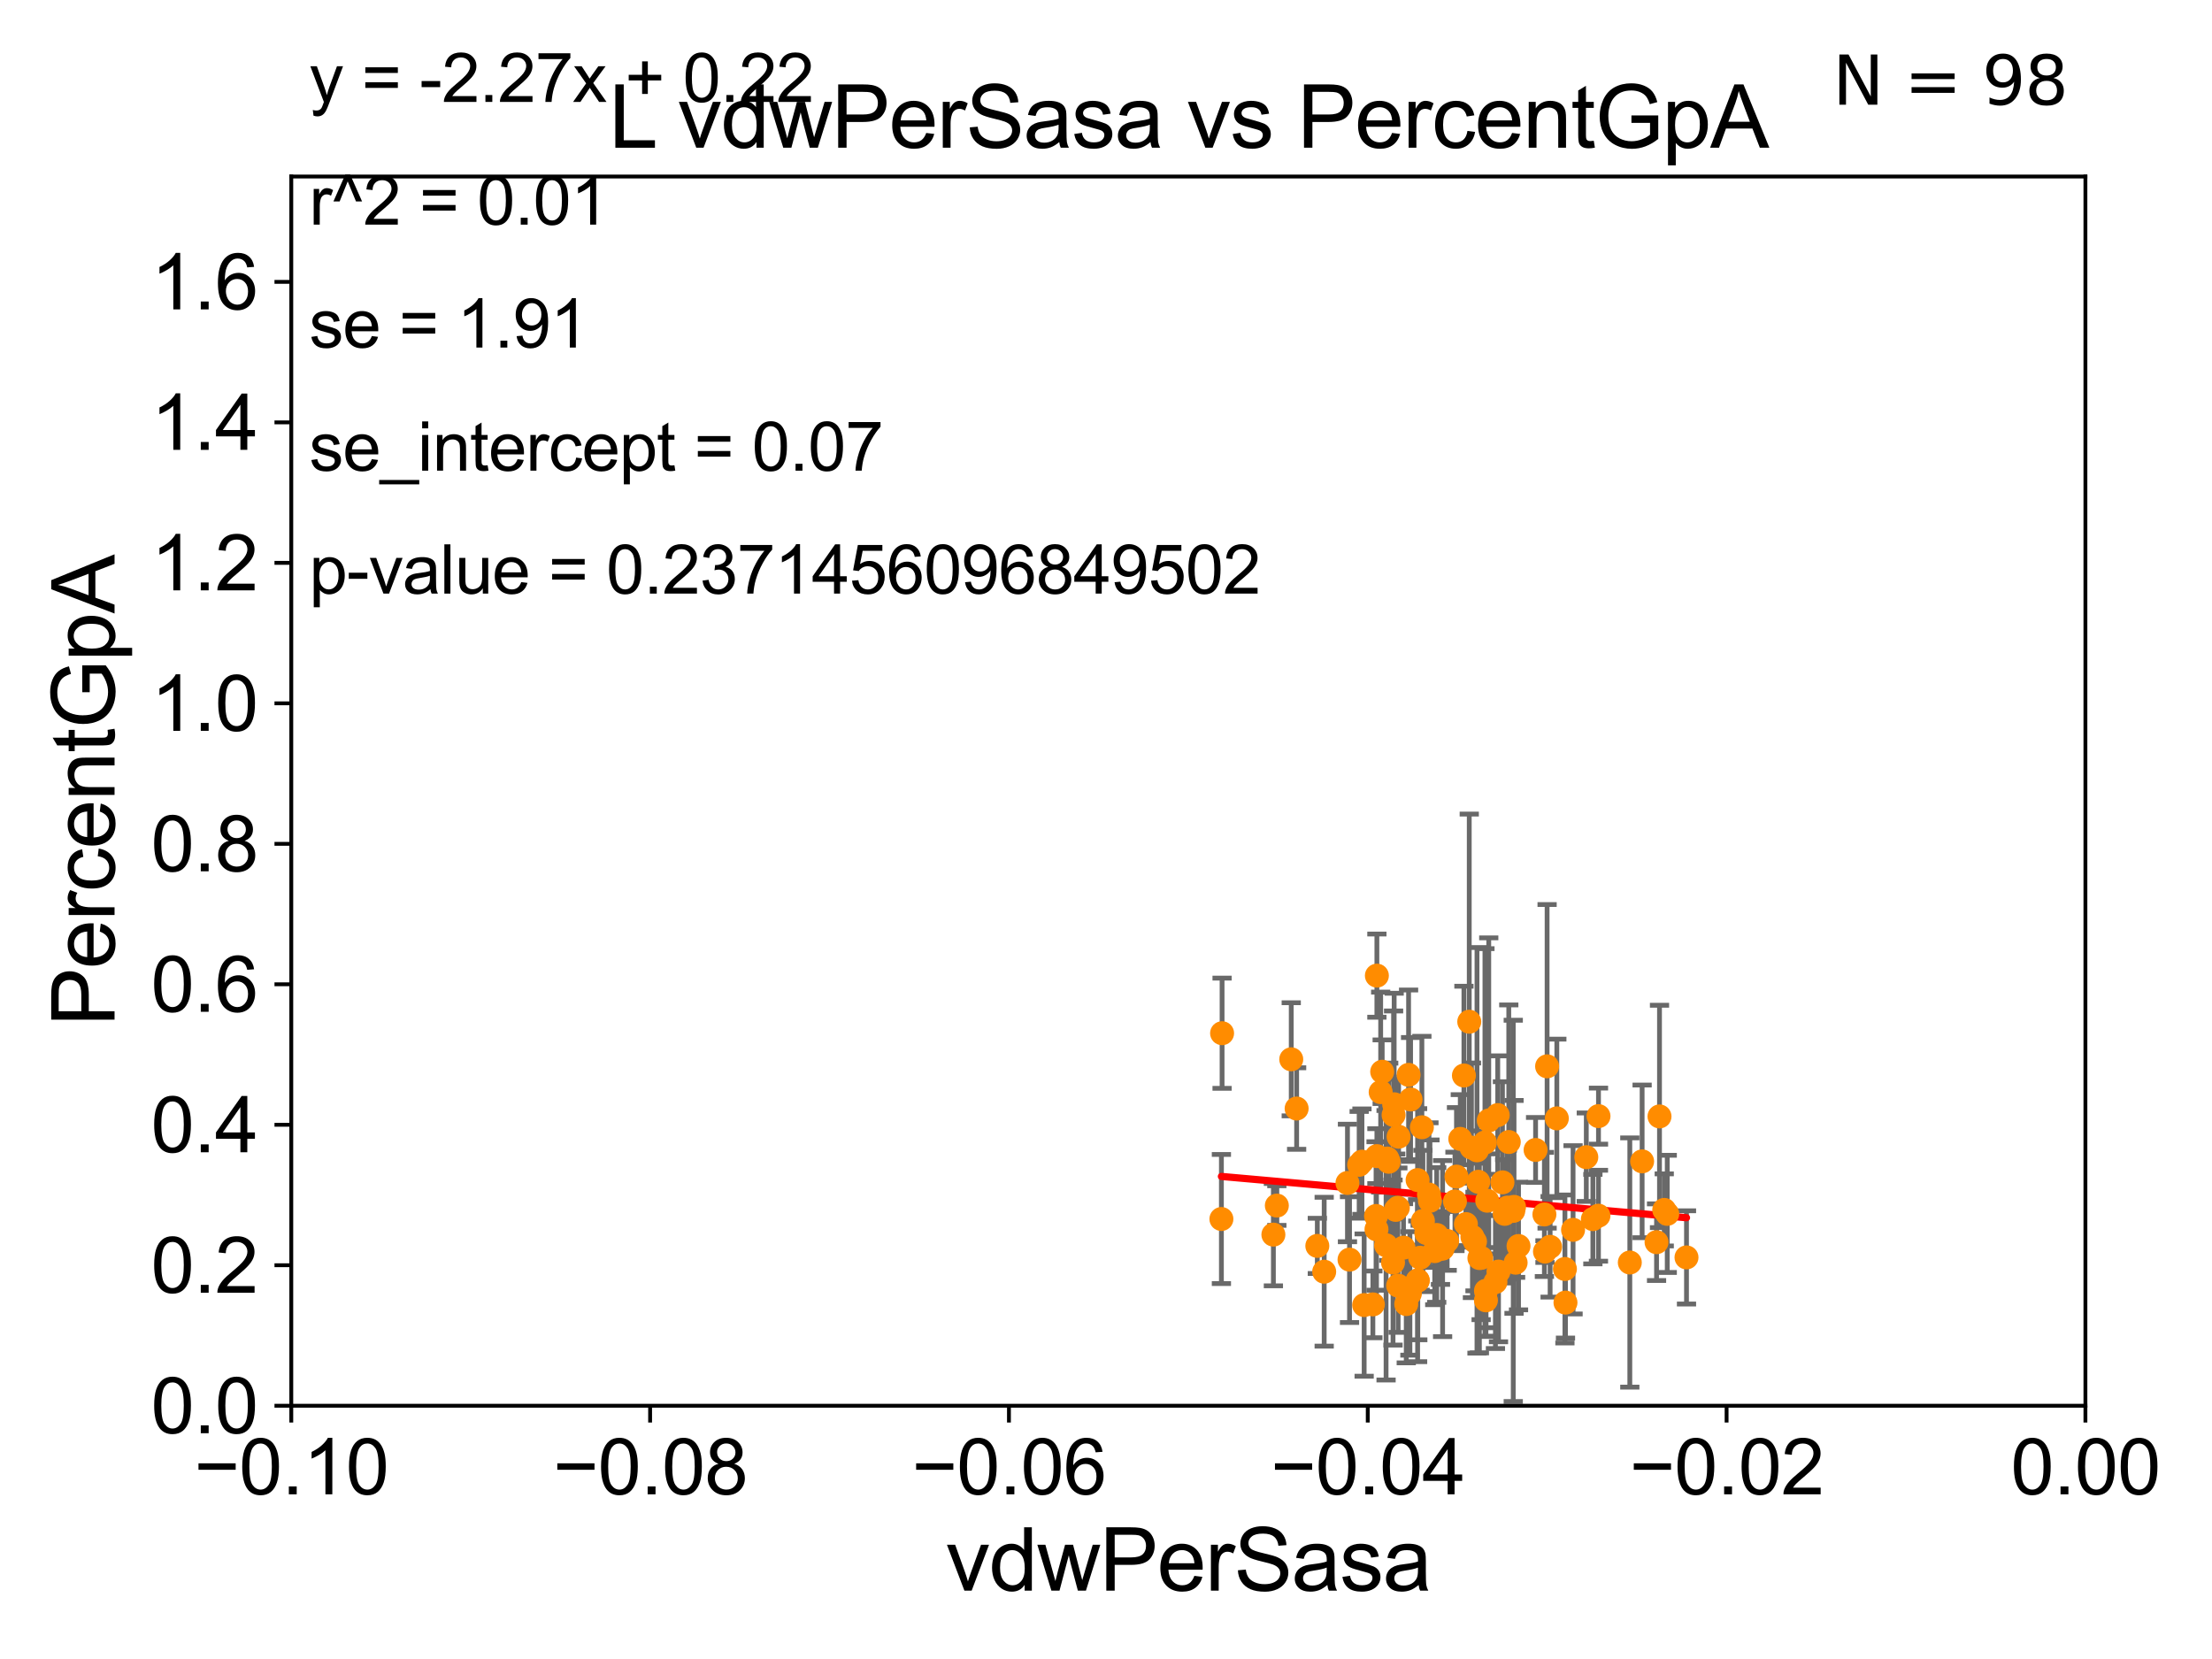 <?xml version="1.0" encoding="utf-8" standalone="no"?>
<!DOCTYPE svg PUBLIC "-//W3C//DTD SVG 1.1//EN"
  "http://www.w3.org/Graphics/SVG/1.1/DTD/svg11.dtd">
<svg xmlns:xlink="http://www.w3.org/1999/xlink" width="460.8pt" height="345.6pt" viewBox="0 0 460.8 345.6" xmlns="http://www.w3.org/2000/svg" version="1.1">
 <defs>
  <style type="text/css">*{stroke-linejoin: round; stroke-linecap: butt}</style>
 </defs>
 <g id="figure_1">
  <g id="patch_1">
   <path d="M 0 345.6 
L 460.8 345.6 
L 460.8 0 
L 0 0 
z
" style="fill: #ffffff"/>
  </g>
  <g id="axes_1">
   <g id="patch_2">
    <path d="M 60.68 292.84 
L 434.43 292.84 
L 434.43 36.775 
L 60.68 36.775 
z
" style="fill: #ffffff"/>
   </g>
   <g id="PathCollection_1">
    <defs>
     <path id="maa3ee92523" d="M 0 1.118 
C 0.297 1.118 0.581 1 0.791 0.791 
C 1 0.581 1.118 0.297 1.118 0 
C 1.118 -0.297 1 -0.581 0.791 -0.791 
C 0.581 -1 0.297 -1.118 0 -1.118 
C -0.297 -1.118 -0.581 -1 -0.791 -0.791 
C -1 -0.581 -1.118 -0.297 -1.118 0 
C -1.118 0.297 -1 0.581 -0.791 0.791 
C -0.581 1 -0.297 1.118 0 1.118 
z
" style="stroke: #ff8c00"/>
    </defs>
    <g clip-path="url(#p4b6c53fc44)">
     <use xlink:href="#maa3ee92523" x="295.315" y="266.783" style="fill: #ff8c00; stroke: #ff8c00"/>
     <use xlink:href="#maa3ee92523" x="290.429" y="230.042" style="fill: #ff8c00; stroke: #ff8c00"/>
     <use xlink:href="#maa3ee92523" x="296.42" y="254.347" style="fill: #ff8c00; stroke: #ff8c00"/>
     <use xlink:href="#maa3ee92523" x="322.289" y="222.136" style="fill: #ff8c00; stroke: #ff8c00"/>
     <use xlink:href="#maa3ee92523" x="347.318" y="252.871" style="fill: #ff8c00; stroke: #ff8c00"/>
     <use xlink:href="#maa3ee92523" x="280.701" y="246.435" style="fill: #ff8c00; stroke: #ff8c00"/>
     <use xlink:href="#maa3ee92523" x="351.328" y="261.941" style="fill: #ff8c00; stroke: #ff8c00"/>
     <use xlink:href="#maa3ee92523" x="281.131" y="262.405" style="fill: #ff8c00; stroke: #ff8c00"/>
     <use xlink:href="#maa3ee92523" x="291.355" y="236.801" style="fill: #ff8c00; stroke: #ff8c00"/>
     <use xlink:href="#maa3ee92523" x="326.001" y="264.352" style="fill: #ff8c00; stroke: #ff8c00"/>
     <use xlink:href="#maa3ee92523" x="287.936" y="223.262" style="fill: #ff8c00; stroke: #ff8c00"/>
     <use xlink:href="#maa3ee92523" x="321.727" y="252.991" style="fill: #ff8c00; stroke: #ff8c00"/>
     <use xlink:href="#maa3ee92523" x="315.399" y="251.415" style="fill: #ff8c00; stroke: #ff8c00"/>
     <use xlink:href="#maa3ee92523" x="313.453" y="252.869" style="fill: #ff8c00; stroke: #ff8c00"/>
     <use xlink:href="#maa3ee92523" x="265.99" y="251.144" style="fill: #ff8c00; stroke: #ff8c00"/>
     <use xlink:href="#maa3ee92523" x="283.721" y="241.991" style="fill: #ff8c00; stroke: #ff8c00"/>
     <use xlink:href="#maa3ee92523" x="324.316" y="232.979" style="fill: #ff8c00; stroke: #ff8c00"/>
     <use xlink:href="#maa3ee92523" x="288.744" y="259.41" style="fill: #ff8c00; stroke: #ff8c00"/>
     <use xlink:href="#maa3ee92523" x="295.846" y="262.01" style="fill: #ff8c00; stroke: #ff8c00"/>
     <use xlink:href="#maa3ee92523" x="314.009" y="251.568" style="fill: #ff8c00; stroke: #ff8c00"/>
     <use xlink:href="#maa3ee92523" x="254.44" y="253.941" style="fill: #ff8c00; stroke: #ff8c00"/>
     <use xlink:href="#maa3ee92523" x="326.118" y="271.352" style="fill: #ff8c00; stroke: #ff8c00"/>
     <use xlink:href="#maa3ee92523" x="319.891" y="239.556" style="fill: #ff8c00; stroke: #ff8c00"/>
     <use xlink:href="#maa3ee92523" x="300.081" y="260.133" style="fill: #ff8c00; stroke: #ff8c00"/>
     <use xlink:href="#maa3ee92523" x="285.995" y="271.729" style="fill: #ff8c00; stroke: #ff8c00"/>
     <use xlink:href="#maa3ee92523" x="289.003" y="241.343" style="fill: #ff8c00; stroke: #ff8c00"/>
     <use xlink:href="#maa3ee92523" x="300.521" y="260.105" style="fill: #ff8c00; stroke: #ff8c00"/>
     <use xlink:href="#maa3ee92523" x="284.178" y="271.869" style="fill: #ff8c00; stroke: #ff8c00"/>
     <use xlink:href="#maa3ee92523" x="290.752" y="252.041" style="fill: #ff8c00; stroke: #ff8c00"/>
     <use xlink:href="#maa3ee92523" x="295.312" y="245.828" style="fill: #ff8c00; stroke: #ff8c00"/>
     <use xlink:href="#maa3ee92523" x="309.553" y="268.894" style="fill: #ff8c00; stroke: #ff8c00"/>
     <use xlink:href="#maa3ee92523" x="310.134" y="233.413" style="fill: #ff8c00; stroke: #ff8c00"/>
     <use xlink:href="#maa3ee92523" x="316.336" y="259.567" style="fill: #ff8c00; stroke: #ff8c00"/>
     <use xlink:href="#maa3ee92523" x="307.27" y="258.632" style="fill: #ff8c00; stroke: #ff8c00"/>
     <use xlink:href="#maa3ee92523" x="321.847" y="260.73" style="fill: #ff8c00; stroke: #ff8c00"/>
     <use xlink:href="#maa3ee92523" x="306.531" y="239.066" style="fill: #ff8c00; stroke: #ff8c00"/>
     <use xlink:href="#maa3ee92523" x="298.884" y="260.63" style="fill: #ff8c00; stroke: #ff8c00"/>
     <use xlink:href="#maa3ee92523" x="275.852" y="264.918" style="fill: #ff8c00; stroke: #ff8c00"/>
     <use xlink:href="#maa3ee92523" x="342.084" y="241.934" style="fill: #ff8c00; stroke: #ff8c00"/>
     <use xlink:href="#maa3ee92523" x="345.089" y="258.768" style="fill: #ff8c00; stroke: #ff8c00"/>
     <use xlink:href="#maa3ee92523" x="293.851" y="229.035" style="fill: #ff8c00; stroke: #ff8c00"/>
     <use xlink:href="#maa3ee92523" x="291.255" y="267.823" style="fill: #ff8c00; stroke: #ff8c00"/>
     <use xlink:href="#maa3ee92523" x="311.527" y="267.078" style="fill: #ff8c00; stroke: #ff8c00"/>
     <use xlink:href="#maa3ee92523" x="303.413" y="245.109" style="fill: #ff8c00; stroke: #ff8c00"/>
     <use xlink:href="#maa3ee92523" x="254.582" y="215.238" style="fill: #ff8c00; stroke: #ff8c00"/>
     <use xlink:href="#maa3ee92523" x="331.825" y="253.967" style="fill: #ff8c00; stroke: #ff8c00"/>
     <use xlink:href="#maa3ee92523" x="293.434" y="223.915" style="fill: #ff8c00; stroke: #ff8c00"/>
     <use xlink:href="#maa3ee92523" x="286.83" y="203.239" style="fill: #ff8c00; stroke: #ff8c00"/>
     <use xlink:href="#maa3ee92523" x="293.712" y="269.441" style="fill: #ff8c00; stroke: #ff8c00"/>
     <use xlink:href="#maa3ee92523" x="309.34" y="237.999" style="fill: #ff8c00; stroke: #ff8c00"/>
     <use xlink:href="#maa3ee92523" x="299.292" y="257.264" style="fill: #ff8c00; stroke: #ff8c00"/>
     <use xlink:href="#maa3ee92523" x="292.374" y="259.913" style="fill: #ff8c00; stroke: #ff8c00"/>
     <use xlink:href="#maa3ee92523" x="312.99" y="246.304" style="fill: #ff8c00; stroke: #ff8c00"/>
     <use xlink:href="#maa3ee92523" x="315.731" y="263.043" style="fill: #ff8c00; stroke: #ff8c00"/>
     <use xlink:href="#maa3ee92523" x="345.705" y="232.572" style="fill: #ff8c00; stroke: #ff8c00"/>
     <use xlink:href="#maa3ee92523" x="306.072" y="212.841" style="fill: #ff8c00; stroke: #ff8c00"/>
     <use xlink:href="#maa3ee92523" x="305.375" y="255" style="fill: #ff8c00; stroke: #ff8c00"/>
     <use xlink:href="#maa3ee92523" x="301.472" y="258.511" style="fill: #ff8c00; stroke: #ff8c00"/>
     <use xlink:href="#maa3ee92523" x="295.352" y="266.729" style="fill: #ff8c00; stroke: #ff8c00"/>
     <use xlink:href="#maa3ee92523" x="304.962" y="224.046" style="fill: #ff8c00; stroke: #ff8c00"/>
     <use xlink:href="#maa3ee92523" x="312.166" y="264.89" style="fill: #ff8c00; stroke: #ff8c00"/>
     <use xlink:href="#maa3ee92523" x="314.306" y="237.902" style="fill: #ff8c00; stroke: #ff8c00"/>
     <use xlink:href="#maa3ee92523" x="286.658" y="253.312" style="fill: #ff8c00; stroke: #ff8c00"/>
     <use xlink:href="#maa3ee92523" x="315.239" y="252.247" style="fill: #ff8c00; stroke: #ff8c00"/>
     <use xlink:href="#maa3ee92523" x="308.546" y="262.035" style="fill: #ff8c00; stroke: #ff8c00"/>
     <use xlink:href="#maa3ee92523" x="307.683" y="239.633" style="fill: #ff8c00; stroke: #ff8c00"/>
     <use xlink:href="#maa3ee92523" x="322.918" y="259.734" style="fill: #ff8c00; stroke: #ff8c00"/>
     <use xlink:href="#maa3ee92523" x="287.62" y="227.51" style="fill: #ff8c00; stroke: #ff8c00"/>
     <use xlink:href="#maa3ee92523" x="290.311" y="232.272" style="fill: #ff8c00; stroke: #ff8c00"/>
     <use xlink:href="#maa3ee92523" x="297.124" y="256.866" style="fill: #ff8c00; stroke: #ff8c00"/>
     <use xlink:href="#maa3ee92523" x="309.55" y="270.882" style="fill: #ff8c00; stroke: #ff8c00"/>
     <use xlink:href="#maa3ee92523" x="297.882" y="250.151" style="fill: #ff8c00; stroke: #ff8c00"/>
     <use xlink:href="#maa3ee92523" x="289.292" y="242.017" style="fill: #ff8c00; stroke: #ff8c00"/>
     <use xlink:href="#maa3ee92523" x="274.422" y="259.543" style="fill: #ff8c00; stroke: #ff8c00"/>
     <use xlink:href="#maa3ee92523" x="290.191" y="263.007" style="fill: #ff8c00; stroke: #ff8c00"/>
     <use xlink:href="#maa3ee92523" x="265.27" y="257.195" style="fill: #ff8c00; stroke: #ff8c00"/>
     <use xlink:href="#maa3ee92523" x="339.52" y="263.003" style="fill: #ff8c00; stroke: #ff8c00"/>
     <use xlink:href="#maa3ee92523" x="309.819" y="250.132" style="fill: #ff8c00; stroke: #ff8c00"/>
     <use xlink:href="#maa3ee92523" x="286.833" y="240.841" style="fill: #ff8c00; stroke: #ff8c00"/>
     <use xlink:href="#maa3ee92523" x="270.112" y="230.927" style="fill: #ff8c00; stroke: #ff8c00"/>
     <use xlink:href="#maa3ee92523" x="346.692" y="252.045" style="fill: #ff8c00; stroke: #ff8c00"/>
     <use xlink:href="#maa3ee92523" x="297.677" y="248.845" style="fill: #ff8c00; stroke: #ff8c00"/>
     <use xlink:href="#maa3ee92523" x="332.996" y="232.508" style="fill: #ff8c00; stroke: #ff8c00"/>
     <use xlink:href="#maa3ee92523" x="303.094" y="250.274" style="fill: #ff8c00; stroke: #ff8c00"/>
     <use xlink:href="#maa3ee92523" x="296.203" y="234.829" style="fill: #ff8c00; stroke: #ff8c00"/>
     <use xlink:href="#maa3ee92523" x="283.139" y="242.651" style="fill: #ff8c00; stroke: #ff8c00"/>
     <use xlink:href="#maa3ee92523" x="308.184" y="262.075" style="fill: #ff8c00; stroke: #ff8c00"/>
     <use xlink:href="#maa3ee92523" x="291.197" y="251.594" style="fill: #ff8c00; stroke: #ff8c00"/>
     <use xlink:href="#maa3ee92523" x="330.456" y="241.061" style="fill: #ff8c00; stroke: #ff8c00"/>
     <use xlink:href="#maa3ee92523" x="332.988" y="253.254" style="fill: #ff8c00; stroke: #ff8c00"/>
     <use xlink:href="#maa3ee92523" x="304.205" y="237.253" style="fill: #ff8c00; stroke: #ff8c00"/>
     <use xlink:href="#maa3ee92523" x="327.698" y="256.194" style="fill: #ff8c00; stroke: #ff8c00"/>
     <use xlink:href="#maa3ee92523" x="306.734" y="257.665" style="fill: #ff8c00; stroke: #ff8c00"/>
     <use xlink:href="#maa3ee92523" x="286.747" y="256.094" style="fill: #ff8c00; stroke: #ff8c00"/>
     <use xlink:href="#maa3ee92523" x="312.008" y="232.291" style="fill: #ff8c00; stroke: #ff8c00"/>
     <use xlink:href="#maa3ee92523" x="292.947" y="271.66" style="fill: #ff8c00; stroke: #ff8c00"/>
     <use xlink:href="#maa3ee92523" x="268.99" y="220.673" style="fill: #ff8c00; stroke: #ff8c00"/>
     <use xlink:href="#maa3ee92523" x="307.957" y="246.186" style="fill: #ff8c00; stroke: #ff8c00"/>
    </g>
   </g>
   <g id="matplotlib.axis_1">
    <g id="xtick_1">
     <g id="line2d_1">
      <defs>
       <path id="m72a97ad4a2" d="M 0 0 
L 0 3.5 
" style="stroke: #000000; stroke-width: 0.8"/>
      </defs>
      <g>
       <use xlink:href="#m72a97ad4a2" x="60.68" y="292.84" style="stroke: #000000; stroke-width: 0.8"/>
      </g>
     </g>
     <g id="text_1">
      <!-- −0.10 -->
      <g transform="translate(40.439 311.293)scale(0.16 -0.16)">
       <defs>
        <path id="ArialMT-2212" d="M 3381 1997 
L 356 1997 
L 356 2522 
L 3381 2522 
L 3381 1997 
z
" transform="scale(0.016)"/>
        <path id="ArialMT-30" d="M 266 2259 
Q 266 3072 433 3567 
Q 600 4063 929 4331 
Q 1259 4600 1759 4600 
Q 2128 4600 2406 4451 
Q 2684 4303 2865 4023 
Q 3047 3744 3150 3342 
Q 3253 2941 3253 2259 
Q 3253 1453 3087 958 
Q 2922 463 2592 192 
Q 2263 -78 1759 -78 
Q 1097 -78 719 397 
Q 266 969 266 2259 
z
M 844 2259 
Q 844 1131 1108 757 
Q 1372 384 1759 384 
Q 2147 384 2411 759 
Q 2675 1134 2675 2259 
Q 2675 3391 2411 3762 
Q 2147 4134 1753 4134 
Q 1366 4134 1134 3806 
Q 844 3388 844 2259 
z
" transform="scale(0.016)"/>
        <path id="ArialMT-2e" d="M 581 0 
L 581 641 
L 1222 641 
L 1222 0 
L 581 0 
z
" transform="scale(0.016)"/>
        <path id="ArialMT-31" d="M 2384 0 
L 1822 0 
L 1822 3584 
Q 1619 3391 1289 3197 
Q 959 3003 697 2906 
L 697 3450 
Q 1169 3672 1522 3987 
Q 1875 4303 2022 4600 
L 2384 4600 
L 2384 0 
z
" transform="scale(0.016)"/>
       </defs>
       <use xlink:href="#ArialMT-2212"/>
       <use xlink:href="#ArialMT-30" x="58.398"/>
       <use xlink:href="#ArialMT-2e" x="114.014"/>
       <use xlink:href="#ArialMT-31" x="141.797"/>
       <use xlink:href="#ArialMT-30" x="197.412"/>
      </g>
     </g>
    </g>
    <g id="xtick_2">
     <g id="line2d_2">
      <g>
       <use xlink:href="#m72a97ad4a2" x="135.43" y="292.84" style="stroke: #000000; stroke-width: 0.8"/>
      </g>
     </g>
     <g id="text_2">
      <!-- −0.08 -->
      <g transform="translate(115.189 311.293)scale(0.16 -0.16)">
       <defs>
        <path id="ArialMT-38" d="M 1131 2484 
Q 781 2613 612 2850 
Q 444 3088 444 3419 
Q 444 3919 803 4259 
Q 1163 4600 1759 4600 
Q 2359 4600 2725 4251 
Q 3091 3903 3091 3403 
Q 3091 3084 2923 2848 
Q 2756 2613 2416 2484 
Q 2838 2347 3058 2040 
Q 3278 1734 3278 1309 
Q 3278 722 2862 322 
Q 2447 -78 1769 -78 
Q 1091 -78 675 323 
Q 259 725 259 1325 
Q 259 1772 486 2073 
Q 713 2375 1131 2484 
z
M 1019 3438 
Q 1019 3113 1228 2906 
Q 1438 2700 1772 2700 
Q 2097 2700 2305 2904 
Q 2513 3109 2513 3406 
Q 2513 3716 2298 3927 
Q 2084 4138 1766 4138 
Q 1444 4138 1231 3931 
Q 1019 3725 1019 3438 
z
M 838 1322 
Q 838 1081 952 856 
Q 1066 631 1291 507 
Q 1516 384 1775 384 
Q 2178 384 2440 643 
Q 2703 903 2703 1303 
Q 2703 1709 2433 1975 
Q 2163 2241 1756 2241 
Q 1359 2241 1098 1978 
Q 838 1716 838 1322 
z
" transform="scale(0.016)"/>
       </defs>
       <use xlink:href="#ArialMT-2212"/>
       <use xlink:href="#ArialMT-30" x="58.398"/>
       <use xlink:href="#ArialMT-2e" x="114.014"/>
       <use xlink:href="#ArialMT-30" x="141.797"/>
       <use xlink:href="#ArialMT-38" x="197.412"/>
      </g>
     </g>
    </g>
    <g id="xtick_3">
     <g id="line2d_3">
      <g>
       <use xlink:href="#m72a97ad4a2" x="210.18" y="292.84" style="stroke: #000000; stroke-width: 0.8"/>
      </g>
     </g>
     <g id="text_3">
      <!-- −0.06 -->
      <g transform="translate(189.939 311.293)scale(0.16 -0.16)">
       <defs>
        <path id="ArialMT-36" d="M 3184 3459 
L 2625 3416 
Q 2550 3747 2413 3897 
Q 2184 4138 1850 4138 
Q 1581 4138 1378 3988 
Q 1113 3794 959 3422 
Q 806 3050 800 2363 
Q 1003 2672 1297 2822 
Q 1591 2972 1913 2972 
Q 2475 2972 2870 2558 
Q 3266 2144 3266 1488 
Q 3266 1056 3080 686 
Q 2894 316 2569 119 
Q 2244 -78 1831 -78 
Q 1128 -78 684 439 
Q 241 956 241 2144 
Q 241 3472 731 4075 
Q 1159 4600 1884 4600 
Q 2425 4600 2770 4297 
Q 3116 3994 3184 3459 
z
M 888 1484 
Q 888 1194 1011 928 
Q 1134 663 1356 523 
Q 1578 384 1822 384 
Q 2178 384 2434 671 
Q 2691 959 2691 1453 
Q 2691 1928 2437 2201 
Q 2184 2475 1800 2475 
Q 1419 2475 1153 2201 
Q 888 1928 888 1484 
z
" transform="scale(0.016)"/>
       </defs>
       <use xlink:href="#ArialMT-2212"/>
       <use xlink:href="#ArialMT-30" x="58.398"/>
       <use xlink:href="#ArialMT-2e" x="114.014"/>
       <use xlink:href="#ArialMT-30" x="141.797"/>
       <use xlink:href="#ArialMT-36" x="197.412"/>
      </g>
     </g>
    </g>
    <g id="xtick_4">
     <g id="line2d_4">
      <g>
       <use xlink:href="#m72a97ad4a2" x="284.93" y="292.84" style="stroke: #000000; stroke-width: 0.8"/>
      </g>
     </g>
     <g id="text_4">
      <!-- −0.04 -->
      <g transform="translate(264.689 311.293)scale(0.16 -0.16)">
       <defs>
        <path id="ArialMT-34" d="M 2069 0 
L 2069 1097 
L 81 1097 
L 81 1613 
L 2172 4581 
L 2631 4581 
L 2631 1613 
L 3250 1613 
L 3250 1097 
L 2631 1097 
L 2631 0 
L 2069 0 
z
M 2069 1613 
L 2069 3678 
L 634 1613 
L 2069 1613 
z
" transform="scale(0.016)"/>
       </defs>
       <use xlink:href="#ArialMT-2212"/>
       <use xlink:href="#ArialMT-30" x="58.398"/>
       <use xlink:href="#ArialMT-2e" x="114.014"/>
       <use xlink:href="#ArialMT-30" x="141.797"/>
       <use xlink:href="#ArialMT-34" x="197.412"/>
      </g>
     </g>
    </g>
    <g id="xtick_5">
     <g id="line2d_5">
      <g>
       <use xlink:href="#m72a97ad4a2" x="359.68" y="292.84" style="stroke: #000000; stroke-width: 0.8"/>
      </g>
     </g>
     <g id="text_5">
      <!-- −0.02 -->
      <g transform="translate(339.439 311.293)scale(0.16 -0.16)">
       <defs>
        <path id="ArialMT-32" d="M 3222 541 
L 3222 0 
L 194 0 
Q 188 203 259 391 
Q 375 700 629 1000 
Q 884 1300 1366 1694 
Q 2113 2306 2375 2664 
Q 2638 3022 2638 3341 
Q 2638 3675 2398 3904 
Q 2159 4134 1775 4134 
Q 1369 4134 1125 3890 
Q 881 3647 878 3216 
L 300 3275 
Q 359 3922 746 4261 
Q 1134 4600 1788 4600 
Q 2447 4600 2831 4234 
Q 3216 3869 3216 3328 
Q 3216 3053 3103 2787 
Q 2991 2522 2730 2228 
Q 2469 1934 1863 1422 
Q 1356 997 1212 845 
Q 1069 694 975 541 
L 3222 541 
z
" transform="scale(0.016)"/>
       </defs>
       <use xlink:href="#ArialMT-2212"/>
       <use xlink:href="#ArialMT-30" x="58.398"/>
       <use xlink:href="#ArialMT-2e" x="114.014"/>
       <use xlink:href="#ArialMT-30" x="141.797"/>
       <use xlink:href="#ArialMT-32" x="197.412"/>
      </g>
     </g>
    </g>
    <g id="xtick_6">
     <g id="line2d_6">
      <g>
       <use xlink:href="#m72a97ad4a2" x="434.43" y="292.84" style="stroke: #000000; stroke-width: 0.8"/>
      </g>
     </g>
     <g id="text_6">
      <!-- 0.00 -->
      <g transform="translate(418.861 311.293)scale(0.16 -0.16)">
       <use xlink:href="#ArialMT-30"/>
       <use xlink:href="#ArialMT-2e" x="55.615"/>
       <use xlink:href="#ArialMT-30" x="83.398"/>
       <use xlink:href="#ArialMT-30" x="139.014"/>
      </g>
     </g>
    </g>
    <g id="text_7">
     <!-- vdwPerSasa -->
     <g transform="translate(197.033 331.357)scale(0.18 -0.18)">
      <defs>
       <path id="ArialMT-76" d="M 1344 0 
L 81 3319 
L 675 3319 
L 1388 1331 
Q 1503 1009 1600 663 
Q 1675 925 1809 1294 
L 2547 3319 
L 3125 3319 
L 1869 0 
L 1344 0 
z
" transform="scale(0.016)"/>
       <path id="ArialMT-64" d="M 2575 0 
L 2575 419 
Q 2259 -75 1647 -75 
Q 1250 -75 917 144 
Q 584 363 401 755 
Q 219 1147 219 1656 
Q 219 2153 384 2558 
Q 550 2963 881 3178 
Q 1213 3394 1622 3394 
Q 1922 3394 2156 3267 
Q 2391 3141 2538 2938 
L 2538 4581 
L 3097 4581 
L 3097 0 
L 2575 0 
z
M 797 1656 
Q 797 1019 1065 703 
Q 1334 388 1700 388 
Q 2069 388 2326 689 
Q 2584 991 2584 1609 
Q 2584 2291 2321 2609 
Q 2059 2928 1675 2928 
Q 1300 2928 1048 2622 
Q 797 2316 797 1656 
z
" transform="scale(0.016)"/>
       <path id="ArialMT-77" d="M 1034 0 
L 19 3319 
L 600 3319 
L 1128 1403 
L 1325 691 
Q 1338 744 1497 1375 
L 2025 3319 
L 2603 3319 
L 3100 1394 
L 3266 759 
L 3456 1400 
L 4025 3319 
L 4572 3319 
L 3534 0 
L 2950 0 
L 2422 1988 
L 2294 2553 
L 1622 0 
L 1034 0 
z
" transform="scale(0.016)"/>
       <path id="ArialMT-50" d="M 494 0 
L 494 4581 
L 2222 4581 
Q 2678 4581 2919 4538 
Q 3256 4481 3484 4323 
Q 3713 4166 3852 3881 
Q 3991 3597 3991 3256 
Q 3991 2672 3619 2267 
Q 3247 1863 2275 1863 
L 1100 1863 
L 1100 0 
L 494 0 
z
M 1100 2403 
L 2284 2403 
Q 2872 2403 3119 2622 
Q 3366 2841 3366 3238 
Q 3366 3525 3220 3729 
Q 3075 3934 2838 4000 
Q 2684 4041 2272 4041 
L 1100 4041 
L 1100 2403 
z
" transform="scale(0.016)"/>
       <path id="ArialMT-65" d="M 2694 1069 
L 3275 997 
Q 3138 488 2766 206 
Q 2394 -75 1816 -75 
Q 1088 -75 661 373 
Q 234 822 234 1631 
Q 234 2469 665 2931 
Q 1097 3394 1784 3394 
Q 2450 3394 2872 2941 
Q 3294 2488 3294 1666 
Q 3294 1616 3291 1516 
L 816 1516 
Q 847 969 1125 678 
Q 1403 388 1819 388 
Q 2128 388 2347 550 
Q 2566 713 2694 1069 
z
M 847 1978 
L 2700 1978 
Q 2663 2397 2488 2606 
Q 2219 2931 1791 2931 
Q 1403 2931 1139 2672 
Q 875 2413 847 1978 
z
" transform="scale(0.016)"/>
       <path id="ArialMT-72" d="M 416 0 
L 416 3319 
L 922 3319 
L 922 2816 
Q 1116 3169 1280 3281 
Q 1444 3394 1641 3394 
Q 1925 3394 2219 3213 
L 2025 2691 
Q 1819 2813 1613 2813 
Q 1428 2813 1281 2702 
Q 1134 2591 1072 2394 
Q 978 2094 978 1738 
L 978 0 
L 416 0 
z
" transform="scale(0.016)"/>
       <path id="ArialMT-53" d="M 288 1472 
L 859 1522 
Q 900 1178 1048 958 
Q 1197 738 1509 602 
Q 1822 466 2213 466 
Q 2559 466 2825 569 
Q 3091 672 3220 851 
Q 3350 1031 3350 1244 
Q 3350 1459 3225 1620 
Q 3100 1781 2813 1891 
Q 2628 1963 1997 2114 
Q 1366 2266 1113 2400 
Q 784 2572 623 2826 
Q 463 3081 463 3397 
Q 463 3744 659 4045 
Q 856 4347 1234 4503 
Q 1613 4659 2075 4659 
Q 2584 4659 2973 4495 
Q 3363 4331 3572 4012 
Q 3781 3694 3797 3291 
L 3216 3247 
Q 3169 3681 2898 3903 
Q 2628 4125 2100 4125 
Q 1550 4125 1298 3923 
Q 1047 3722 1047 3438 
Q 1047 3191 1225 3031 
Q 1400 2872 2139 2705 
Q 2878 2538 3153 2413 
Q 3553 2228 3743 1945 
Q 3934 1663 3934 1294 
Q 3934 928 3725 604 
Q 3516 281 3123 101 
Q 2731 -78 2241 -78 
Q 1619 -78 1198 103 
Q 778 284 539 648 
Q 300 1013 288 1472 
z
" transform="scale(0.016)"/>
       <path id="ArialMT-61" d="M 2588 409 
Q 2275 144 1986 34 
Q 1697 -75 1366 -75 
Q 819 -75 525 192 
Q 231 459 231 875 
Q 231 1119 342 1320 
Q 453 1522 633 1644 
Q 813 1766 1038 1828 
Q 1203 1872 1538 1913 
Q 2219 1994 2541 2106 
Q 2544 2222 2544 2253 
Q 2544 2597 2384 2738 
Q 2169 2928 1744 2928 
Q 1347 2928 1158 2789 
Q 969 2650 878 2297 
L 328 2372 
Q 403 2725 575 2942 
Q 747 3159 1072 3276 
Q 1397 3394 1825 3394 
Q 2250 3394 2515 3294 
Q 2781 3194 2906 3042 
Q 3031 2891 3081 2659 
Q 3109 2516 3109 2141 
L 3109 1391 
Q 3109 606 3145 398 
Q 3181 191 3288 0 
L 2700 0 
Q 2613 175 2588 409 
z
M 2541 1666 
Q 2234 1541 1622 1453 
Q 1275 1403 1131 1340 
Q 988 1278 909 1158 
Q 831 1038 831 891 
Q 831 666 1001 516 
Q 1172 366 1500 366 
Q 1825 366 2078 508 
Q 2331 650 2450 897 
Q 2541 1088 2541 1459 
L 2541 1666 
z
" transform="scale(0.016)"/>
       <path id="ArialMT-73" d="M 197 991 
L 753 1078 
Q 800 744 1014 566 
Q 1228 388 1613 388 
Q 2000 388 2187 545 
Q 2375 703 2375 916 
Q 2375 1106 2209 1216 
Q 2094 1291 1634 1406 
Q 1016 1563 777 1677 
Q 538 1791 414 1992 
Q 291 2194 291 2438 
Q 291 2659 392 2848 
Q 494 3038 669 3163 
Q 800 3259 1026 3326 
Q 1253 3394 1513 3394 
Q 1903 3394 2198 3281 
Q 2494 3169 2634 2976 
Q 2775 2784 2828 2463 
L 2278 2388 
Q 2241 2644 2061 2787 
Q 1881 2931 1553 2931 
Q 1166 2931 1000 2803 
Q 834 2675 834 2503 
Q 834 2394 903 2306 
Q 972 2216 1119 2156 
Q 1203 2125 1616 2013 
Q 2213 1853 2448 1751 
Q 2684 1650 2818 1456 
Q 2953 1263 2953 975 
Q 2953 694 2789 445 
Q 2625 197 2315 61 
Q 2006 -75 1616 -75 
Q 969 -75 630 194 
Q 291 463 197 991 
z
" transform="scale(0.016)"/>
      </defs>
      <use xlink:href="#ArialMT-76"/>
      <use xlink:href="#ArialMT-64" x="50"/>
      <use xlink:href="#ArialMT-77" x="105.615"/>
      <use xlink:href="#ArialMT-50" x="177.832"/>
      <use xlink:href="#ArialMT-65" x="244.531"/>
      <use xlink:href="#ArialMT-72" x="300.146"/>
      <use xlink:href="#ArialMT-53" x="333.447"/>
      <use xlink:href="#ArialMT-61" x="400.146"/>
      <use xlink:href="#ArialMT-73" x="455.762"/>
      <use xlink:href="#ArialMT-61" x="505.762"/>
     </g>
    </g>
   </g>
   <g id="matplotlib.axis_2">
    <g id="ytick_1">
     <g id="line2d_7">
      <defs>
       <path id="m047a93bdda" d="M 0 0 
L -3.5 0 
" style="stroke: #000000; stroke-width: 0.8"/>
      </defs>
      <g>
       <use xlink:href="#m047a93bdda" x="60.68" y="292.84" style="stroke: #000000; stroke-width: 0.8"/>
      </g>
     </g>
     <g id="text_8">
      <!-- 0.0 -->
      <g transform="translate(31.44 298.566)scale(0.16 -0.16)">
       <use xlink:href="#ArialMT-30"/>
       <use xlink:href="#ArialMT-2e" x="55.615"/>
       <use xlink:href="#ArialMT-30" x="83.398"/>
      </g>
     </g>
    </g>
    <g id="ytick_2">
     <g id="line2d_8">
      <g>
       <use xlink:href="#m047a93bdda" x="60.68" y="263.575" style="stroke: #000000; stroke-width: 0.8"/>
      </g>
     </g>
     <g id="text_9">
      <!-- 0.2 -->
      <g transform="translate(31.44 269.302)scale(0.16 -0.16)">
       <use xlink:href="#ArialMT-30"/>
       <use xlink:href="#ArialMT-2e" x="55.615"/>
       <use xlink:href="#ArialMT-32" x="83.398"/>
      </g>
     </g>
    </g>
    <g id="ytick_3">
     <g id="line2d_9">
      <g>
       <use xlink:href="#m047a93bdda" x="60.68" y="234.311" style="stroke: #000000; stroke-width: 0.8"/>
      </g>
     </g>
     <g id="text_10">
      <!-- 0.4 -->
      <g transform="translate(31.44 240.037)scale(0.16 -0.16)">
       <use xlink:href="#ArialMT-30"/>
       <use xlink:href="#ArialMT-2e" x="55.615"/>
       <use xlink:href="#ArialMT-34" x="83.398"/>
      </g>
     </g>
    </g>
    <g id="ytick_4">
     <g id="line2d_10">
      <g>
       <use xlink:href="#m047a93bdda" x="60.68" y="205.046" style="stroke: #000000; stroke-width: 0.8"/>
      </g>
     </g>
     <g id="text_11">
      <!-- 0.6 -->
      <g transform="translate(31.44 210.772)scale(0.16 -0.16)">
       <use xlink:href="#ArialMT-30"/>
       <use xlink:href="#ArialMT-2e" x="55.615"/>
       <use xlink:href="#ArialMT-36" x="83.398"/>
      </g>
     </g>
    </g>
    <g id="ytick_5">
     <g id="line2d_11">
      <g>
       <use xlink:href="#m047a93bdda" x="60.68" y="175.782" style="stroke: #000000; stroke-width: 0.8"/>
      </g>
     </g>
     <g id="text_12">
      <!-- 0.8 -->
      <g transform="translate(31.44 181.508)scale(0.16 -0.16)">
       <use xlink:href="#ArialMT-30"/>
       <use xlink:href="#ArialMT-2e" x="55.615"/>
       <use xlink:href="#ArialMT-38" x="83.398"/>
      </g>
     </g>
    </g>
    <g id="ytick_6">
     <g id="line2d_12">
      <g>
       <use xlink:href="#m047a93bdda" x="60.68" y="146.517" style="stroke: #000000; stroke-width: 0.8"/>
      </g>
     </g>
     <g id="text_13">
      <!-- 1.0 -->
      <g transform="translate(31.44 152.243)scale(0.16 -0.16)">
       <use xlink:href="#ArialMT-31"/>
       <use xlink:href="#ArialMT-2e" x="55.615"/>
       <use xlink:href="#ArialMT-30" x="83.398"/>
      </g>
     </g>
    </g>
    <g id="ytick_7">
     <g id="line2d_13">
      <g>
       <use xlink:href="#m047a93bdda" x="60.68" y="117.252" style="stroke: #000000; stroke-width: 0.8"/>
      </g>
     </g>
     <g id="text_14">
      <!-- 1.2 -->
      <g transform="translate(31.44 122.979)scale(0.16 -0.16)">
       <use xlink:href="#ArialMT-31"/>
       <use xlink:href="#ArialMT-2e" x="55.615"/>
       <use xlink:href="#ArialMT-32" x="83.398"/>
      </g>
     </g>
    </g>
    <g id="ytick_8">
     <g id="line2d_14">
      <g>
       <use xlink:href="#m047a93bdda" x="60.68" y="87.988" style="stroke: #000000; stroke-width: 0.8"/>
      </g>
     </g>
     <g id="text_15">
      <!-- 1.4 -->
      <g transform="translate(31.44 93.714)scale(0.16 -0.16)">
       <use xlink:href="#ArialMT-31"/>
       <use xlink:href="#ArialMT-2e" x="55.615"/>
       <use xlink:href="#ArialMT-34" x="83.398"/>
      </g>
     </g>
    </g>
    <g id="ytick_9">
     <g id="line2d_15">
      <g>
       <use xlink:href="#m047a93bdda" x="60.68" y="58.723" style="stroke: #000000; stroke-width: 0.8"/>
      </g>
     </g>
     <g id="text_16">
      <!-- 1.6 -->
      <g transform="translate(31.44 64.45)scale(0.16 -0.16)">
       <use xlink:href="#ArialMT-31"/>
       <use xlink:href="#ArialMT-2e" x="55.615"/>
       <use xlink:href="#ArialMT-36" x="83.398"/>
      </g>
     </g>
    </g>
    <g id="text_17">
     <!-- PercentGpA -->
     <g transform="translate(23.863 213.831)rotate(-90)scale(0.18 -0.18)">
      <defs>
       <path id="ArialMT-63" d="M 2588 1216 
L 3141 1144 
Q 3050 572 2676 248 
Q 2303 -75 1759 -75 
Q 1078 -75 664 370 
Q 250 816 250 1647 
Q 250 2184 428 2587 
Q 606 2991 970 3192 
Q 1334 3394 1763 3394 
Q 2303 3394 2647 3120 
Q 2991 2847 3088 2344 
L 2541 2259 
Q 2463 2594 2264 2762 
Q 2066 2931 1784 2931 
Q 1359 2931 1093 2626 
Q 828 2322 828 1663 
Q 828 994 1084 691 
Q 1341 388 1753 388 
Q 2084 388 2306 591 
Q 2528 794 2588 1216 
z
" transform="scale(0.016)"/>
       <path id="ArialMT-6e" d="M 422 0 
L 422 3319 
L 928 3319 
L 928 2847 
Q 1294 3394 1984 3394 
Q 2284 3394 2536 3286 
Q 2788 3178 2913 3003 
Q 3038 2828 3088 2588 
Q 3119 2431 3119 2041 
L 3119 0 
L 2556 0 
L 2556 2019 
Q 2556 2363 2490 2533 
Q 2425 2703 2258 2804 
Q 2091 2906 1866 2906 
Q 1506 2906 1245 2678 
Q 984 2450 984 1813 
L 984 0 
L 422 0 
z
" transform="scale(0.016)"/>
       <path id="ArialMT-74" d="M 1650 503 
L 1731 6 
Q 1494 -44 1306 -44 
Q 1000 -44 831 53 
Q 663 150 594 308 
Q 525 466 525 972 
L 525 2881 
L 113 2881 
L 113 3319 
L 525 3319 
L 525 4141 
L 1084 4478 
L 1084 3319 
L 1650 3319 
L 1650 2881 
L 1084 2881 
L 1084 941 
Q 1084 700 1114 631 
Q 1144 563 1211 522 
Q 1278 481 1403 481 
Q 1497 481 1650 503 
z
" transform="scale(0.016)"/>
       <path id="ArialMT-47" d="M 2638 1797 
L 2638 2334 
L 4578 2338 
L 4578 638 
Q 4131 281 3656 101 
Q 3181 -78 2681 -78 
Q 2006 -78 1454 211 
Q 903 500 622 1047 
Q 341 1594 341 2269 
Q 341 2938 620 3517 
Q 900 4097 1425 4378 
Q 1950 4659 2634 4659 
Q 3131 4659 3532 4498 
Q 3934 4338 4162 4050 
Q 4391 3763 4509 3300 
L 3963 3150 
Q 3859 3500 3706 3700 
Q 3553 3900 3268 4020 
Q 2984 4141 2638 4141 
Q 2222 4141 1919 4014 
Q 1616 3888 1430 3681 
Q 1244 3475 1141 3228 
Q 966 2803 966 2306 
Q 966 1694 1177 1281 
Q 1388 869 1791 669 
Q 2194 469 2647 469 
Q 3041 469 3416 620 
Q 3791 772 3984 944 
L 3984 1797 
L 2638 1797 
z
" transform="scale(0.016)"/>
       <path id="ArialMT-70" d="M 422 -1272 
L 422 3319 
L 934 3319 
L 934 2888 
Q 1116 3141 1344 3267 
Q 1572 3394 1897 3394 
Q 2322 3394 2647 3175 
Q 2972 2956 3137 2557 
Q 3303 2159 3303 1684 
Q 3303 1175 3120 767 
Q 2938 359 2589 142 
Q 2241 -75 1856 -75 
Q 1575 -75 1351 44 
Q 1128 163 984 344 
L 984 -1272 
L 422 -1272 
z
M 931 1641 
Q 931 1000 1190 694 
Q 1450 388 1819 388 
Q 2194 388 2461 705 
Q 2728 1022 2728 1688 
Q 2728 2322 2467 2637 
Q 2206 2953 1844 2953 
Q 1484 2953 1207 2617 
Q 931 2281 931 1641 
z
" transform="scale(0.016)"/>
       <path id="ArialMT-41" d="M -9 0 
L 1750 4581 
L 2403 4581 
L 4278 0 
L 3588 0 
L 3053 1388 
L 1138 1388 
L 634 0 
L -9 0 
z
M 1313 1881 
L 2866 1881 
L 2388 3150 
Q 2169 3728 2063 4100 
Q 1975 3659 1816 3225 
L 1313 1881 
z
" transform="scale(0.016)"/>
      </defs>
      <use xlink:href="#ArialMT-50"/>
      <use xlink:href="#ArialMT-65" x="66.699"/>
      <use xlink:href="#ArialMT-72" x="122.314"/>
      <use xlink:href="#ArialMT-63" x="155.615"/>
      <use xlink:href="#ArialMT-65" x="205.615"/>
      <use xlink:href="#ArialMT-6e" x="261.23"/>
      <use xlink:href="#ArialMT-74" x="316.846"/>
      <use xlink:href="#ArialMT-47" x="344.629"/>
      <use xlink:href="#ArialMT-70" x="422.412"/>
      <use xlink:href="#ArialMT-41" x="478.027"/>
     </g>
    </g>
   </g>
   <g id="LineCollection_1">
    <path d="M 295.315 283.664 
L 295.315 249.903 
" clip-path="url(#p4b6c53fc44)" style="fill: none; stroke: #696969"/>
    <path d="M 290.429 253.172 
L 290.429 206.911 
" clip-path="url(#p4b6c53fc44)" style="fill: none; stroke: #696969"/>
    <path d="M 296.42 269.064 
L 296.42 239.631 
" clip-path="url(#p4b6c53fc44)" style="fill: none; stroke: #696969"/>
    <path d="M 322.289 255.839 
L 322.289 188.433 
" clip-path="url(#p4b6c53fc44)" style="fill: none; stroke: #696969"/>
    <path d="M 347.318 265.075 
L 347.318 240.667 
" clip-path="url(#p4b6c53fc44)" style="fill: none; stroke: #696969"/>
    <path d="M 280.701 258.675 
L 280.701 234.195 
" clip-path="url(#p4b6c53fc44)" style="fill: none; stroke: #696969"/>
    <path d="M 351.328 271.65 
L 351.328 252.231 
" clip-path="url(#p4b6c53fc44)" style="fill: none; stroke: #696969"/>
    <path d="M 281.131 275.502 
L 281.131 249.307 
" clip-path="url(#p4b6c53fc44)" style="fill: none; stroke: #696969"/>
    <path d="M 291.355 248.777 
L 291.355 224.825 
" clip-path="url(#p4b6c53fc44)" style="fill: none; stroke: #696969"/>
    <path d="M 326.001 279.767 
L 326.001 248.938 
" clip-path="url(#p4b6c53fc44)" style="fill: none; stroke: #696969"/>
    <path d="M 287.936 229.891 
L 287.936 216.634 
" clip-path="url(#p4b6c53fc44)" style="fill: none; stroke: #696969"/>
    <path d="M 321.727 265.922 
L 321.727 240.06 
" clip-path="url(#p4b6c53fc44)" style="fill: none; stroke: #696969"/>
    <path d="M 315.399 273.587 
L 315.399 229.244 
" clip-path="url(#p4b6c53fc44)" style="fill: none; stroke: #696969"/>
    <path d="M 313.453 264.144 
L 313.453 241.594 
" clip-path="url(#p4b6c53fc44)" style="fill: none; stroke: #696969"/>
    <path d="M 265.99 255.268 
L 265.99 247.021 
" clip-path="url(#p4b6c53fc44)" style="fill: none; stroke: #696969"/>
    <path d="M 283.721 252.974 
L 283.721 231.008 
" clip-path="url(#p4b6c53fc44)" style="fill: none; stroke: #696969"/>
    <path d="M 324.316 249.483 
L 324.316 216.475 
" clip-path="url(#p4b6c53fc44)" style="fill: none; stroke: #696969"/>
    <path d="M 288.744 287.476 
L 288.744 231.343 
" clip-path="url(#p4b6c53fc44)" style="fill: none; stroke: #696969"/>
    <path d="M 295.846 268.767 
L 295.846 255.254 
" clip-path="url(#p4b6c53fc44)" style="fill: none; stroke: #696969"/>
    <path d="M 314.009 263.519 
L 314.009 239.616 
" clip-path="url(#p4b6c53fc44)" style="fill: none; stroke: #696969"/>
    <path d="M 254.44 267.385 
L 254.44 240.497 
" clip-path="url(#p4b6c53fc44)" style="fill: none; stroke: #696969"/>
    <path d="M 326.118 278.743 
L 326.118 263.961 
" clip-path="url(#p4b6c53fc44)" style="fill: none; stroke: #696969"/>
    <path d="M 319.891 246.322 
L 319.891 232.79 
" clip-path="url(#p4b6c53fc44)" style="fill: none; stroke: #696969"/>
    <path d="M 300.081 267.566 
L 300.081 252.699 
" clip-path="url(#p4b6c53fc44)" style="fill: none; stroke: #696969"/>
    <path d="M 285.995 278.679 
L 285.995 264.778 
" clip-path="url(#p4b6c53fc44)" style="fill: none; stroke: #696969"/>
    <path d="M 289.003 258.314 
L 289.003 224.371 
" clip-path="url(#p4b6c53fc44)" style="fill: none; stroke: #696969"/>
    <path d="M 300.521 278.441 
L 300.521 241.768 
" clip-path="url(#p4b6c53fc44)" style="fill: none; stroke: #696969"/>
    <path d="M 284.178 286.693 
L 284.178 257.045 
" clip-path="url(#p4b6c53fc44)" style="fill: none; stroke: #696969"/>
    <path d="M 290.752 263.68 
L 290.752 240.402 
" clip-path="url(#p4b6c53fc44)" style="fill: none; stroke: #696969"/>
    <path d="M 295.312 260.704 
L 295.312 230.953 
" clip-path="url(#p4b6c53fc44)" style="fill: none; stroke: #696969"/>
    <path d="M 309.553 276.59 
L 309.553 261.197 
" clip-path="url(#p4b6c53fc44)" style="fill: none; stroke: #696969"/>
    <path d="M 310.134 271.451 
L 310.134 195.376 
" clip-path="url(#p4b6c53fc44)" style="fill: none; stroke: #696969"/>
    <path d="M 316.336 272.864 
L 316.336 246.271 
" clip-path="url(#p4b6c53fc44)" style="fill: none; stroke: #696969"/>
    <path d="M 307.27 268.908 
L 307.27 248.356 
" clip-path="url(#p4b6c53fc44)" style="fill: none; stroke: #696969"/>
    <path d="M 321.847 262.991 
L 321.847 258.468 
" clip-path="url(#p4b6c53fc44)" style="fill: none; stroke: #696969"/>
    <path d="M 306.531 256.69 
L 306.531 221.441 
" clip-path="url(#p4b6c53fc44)" style="fill: none; stroke: #696969"/>
    <path d="M 298.884 271.792 
L 298.884 249.468 
" clip-path="url(#p4b6c53fc44)" style="fill: none; stroke: #696969"/>
    <path d="M 275.852 280.424 
L 275.852 249.412 
" clip-path="url(#p4b6c53fc44)" style="fill: none; stroke: #696969"/>
    <path d="M 342.084 257.835 
L 342.084 226.034 
" clip-path="url(#p4b6c53fc44)" style="fill: none; stroke: #696969"/>
    <path d="M 345.089 266.75 
L 345.089 250.785 
" clip-path="url(#p4b6c53fc44)" style="fill: none; stroke: #696969"/>
    <path d="M 293.851 241.938 
L 293.851 216.132 
" clip-path="url(#p4b6c53fc44)" style="fill: none; stroke: #696969"/>
    <path d="M 291.255 277.554 
L 291.255 258.093 
" clip-path="url(#p4b6c53fc44)" style="fill: none; stroke: #696969"/>
    <path d="M 311.527 280.924 
L 311.527 253.232 
" clip-path="url(#p4b6c53fc44)" style="fill: none; stroke: #696969"/>
    <path d="M 303.413 259.484 
L 303.413 230.733 
" clip-path="url(#p4b6c53fc44)" style="fill: none; stroke: #696969"/>
    <path d="M 254.582 226.716 
L 254.582 203.759 
" clip-path="url(#p4b6c53fc44)" style="fill: none; stroke: #696969"/>
    <path d="M 331.825 263.286 
L 331.825 244.648 
" clip-path="url(#p4b6c53fc44)" style="fill: none; stroke: #696969"/>
    <path d="M 293.434 241.594 
L 293.434 206.236 
" clip-path="url(#p4b6c53fc44)" style="fill: none; stroke: #696969"/>
    <path d="M 286.83 211.906 
L 286.83 194.572 
" clip-path="url(#p4b6c53fc44)" style="fill: none; stroke: #696969"/>
    <path d="M 293.712 282.303 
L 293.712 256.578 
" clip-path="url(#p4b6c53fc44)" style="fill: none; stroke: #696969"/>
    <path d="M 309.34 278.378 
L 309.34 197.62 
" clip-path="url(#p4b6c53fc44)" style="fill: none; stroke: #696969"/>
    <path d="M 299.292 271.295 
L 299.292 243.234 
" clip-path="url(#p4b6c53fc44)" style="fill: none; stroke: #696969"/>
    <path d="M 292.374 269.073 
L 292.374 250.753 
" clip-path="url(#p4b6c53fc44)" style="fill: none; stroke: #696969"/>
    <path d="M 312.99 267.265 
L 312.99 225.344 
" clip-path="url(#p4b6c53fc44)" style="fill: none; stroke: #696969"/>
    <path d="M 315.731 266.095 
L 315.731 259.991 
" clip-path="url(#p4b6c53fc44)" style="fill: none; stroke: #696969"/>
    <path d="M 345.705 255.734 
L 345.705 209.411 
" clip-path="url(#p4b6c53fc44)" style="fill: none; stroke: #696969"/>
    <path d="M 306.072 256.096 
L 306.072 169.585 
" clip-path="url(#p4b6c53fc44)" style="fill: none; stroke: #696969"/>
    <path d="M 305.375 259.798 
L 305.375 250.201 
" clip-path="url(#p4b6c53fc44)" style="fill: none; stroke: #696969"/>
    <path d="M 301.472 264.631 
L 301.472 252.392 
" clip-path="url(#p4b6c53fc44)" style="fill: none; stroke: #696969"/>
    <path d="M 295.352 279.104 
L 295.352 254.354 
" clip-path="url(#p4b6c53fc44)" style="fill: none; stroke: #696969"/>
    <path d="M 304.962 242.642 
L 304.962 205.45 
" clip-path="url(#p4b6c53fc44)" style="fill: none; stroke: #696969"/>
    <path d="M 312.166 279.519 
L 312.166 250.26 
" clip-path="url(#p4b6c53fc44)" style="fill: none; stroke: #696969"/>
    <path d="M 314.306 266.457 
L 314.306 209.348 
" clip-path="url(#p4b6c53fc44)" style="fill: none; stroke: #696969"/>
    <path d="M 286.658 268.777 
L 286.658 237.846 
" clip-path="url(#p4b6c53fc44)" style="fill: none; stroke: #696969"/>
    <path d="M 315.239 291.961 
L 315.239 212.534 
" clip-path="url(#p4b6c53fc44)" style="fill: none; stroke: #696969"/>
    <path d="M 308.546 274.907 
L 308.546 249.164 
" clip-path="url(#p4b6c53fc44)" style="fill: none; stroke: #696969"/>
    <path d="M 307.683 281.882 
L 307.683 197.385 
" clip-path="url(#p4b6c53fc44)" style="fill: none; stroke: #696969"/>
    <path d="M 322.918 270.211 
L 322.918 249.257 
" clip-path="url(#p4b6c53fc44)" style="fill: none; stroke: #696969"/>
    <path d="M 287.62 248.347 
L 287.62 206.673 
" clip-path="url(#p4b6c53fc44)" style="fill: none; stroke: #696969"/>
    <path d="M 290.311 253.941 
L 290.311 210.602 
" clip-path="url(#p4b6c53fc44)" style="fill: none; stroke: #696969"/>
    <path d="M 297.124 264.014 
L 297.124 249.719 
" clip-path="url(#p4b6c53fc44)" style="fill: none; stroke: #696969"/>
    <path d="M 309.55 278.408 
L 309.55 263.356 
" clip-path="url(#p4b6c53fc44)" style="fill: none; stroke: #696969"/>
    <path d="M 297.882 262.829 
L 297.882 237.474 
" clip-path="url(#p4b6c53fc44)" style="fill: none; stroke: #696969"/>
    <path d="M 289.292 262.567 
L 289.292 221.468 
" clip-path="url(#p4b6c53fc44)" style="fill: none; stroke: #696969"/>
    <path d="M 274.422 265.293 
L 274.422 253.793 
" clip-path="url(#p4b6c53fc44)" style="fill: none; stroke: #696969"/>
    <path d="M 290.191 280.203 
L 290.191 245.812 
" clip-path="url(#p4b6c53fc44)" style="fill: none; stroke: #696969"/>
    <path d="M 265.27 267.856 
L 265.27 246.534 
" clip-path="url(#p4b6c53fc44)" style="fill: none; stroke: #696969"/>
    <path d="M 339.52 288.965 
L 339.52 237.042 
" clip-path="url(#p4b6c53fc44)" style="fill: none; stroke: #696969"/>
    <path d="M 309.819 259.893 
L 309.819 240.37 
" clip-path="url(#p4b6c53fc44)" style="fill: none; stroke: #696969"/>
    <path d="M 286.833 246.554 
L 286.833 235.127 
" clip-path="url(#p4b6c53fc44)" style="fill: none; stroke: #696969"/>
    <path d="M 270.112 239.419 
L 270.112 222.436 
" clip-path="url(#p4b6c53fc44)" style="fill: none; stroke: #696969"/>
    <path d="M 346.692 259.556 
L 346.692 244.534 
" clip-path="url(#p4b6c53fc44)" style="fill: none; stroke: #696969"/>
    <path d="M 297.677 263.794 
L 297.677 233.897 
" clip-path="url(#p4b6c53fc44)" style="fill: none; stroke: #696969"/>
    <path d="M 332.996 238.349 
L 332.996 226.668 
" clip-path="url(#p4b6c53fc44)" style="fill: none; stroke: #696969"/>
    <path d="M 303.094 260.531 
L 303.094 240.018 
" clip-path="url(#p4b6c53fc44)" style="fill: none; stroke: #696969"/>
    <path d="M 296.203 253.778 
L 296.203 215.881 
" clip-path="url(#p4b6c53fc44)" style="fill: none; stroke: #696969"/>
    <path d="M 283.139 253.762 
L 283.139 231.54 
" clip-path="url(#p4b6c53fc44)" style="fill: none; stroke: #696969"/>
    <path d="M 308.184 281.829 
L 308.184 242.322 
" clip-path="url(#p4b6c53fc44)" style="fill: none; stroke: #696969"/>
    <path d="M 291.197 259.884 
L 291.197 243.305 
" clip-path="url(#p4b6c53fc44)" style="fill: none; stroke: #696969"/>
    <path d="M 330.456 250.273 
L 330.456 231.849 
" clip-path="url(#p4b6c53fc44)" style="fill: none; stroke: #696969"/>
    <path d="M 332.988 262.723 
L 332.988 243.784 
" clip-path="url(#p4b6c53fc44)" style="fill: none; stroke: #696969"/>
    <path d="M 304.205 246.469 
L 304.205 228.036 
" clip-path="url(#p4b6c53fc44)" style="fill: none; stroke: #696969"/>
    <path d="M 327.698 273.723 
L 327.698 238.666 
" clip-path="url(#p4b6c53fc44)" style="fill: none; stroke: #696969"/>
    <path d="M 306.734 270.321 
L 306.734 245.01 
" clip-path="url(#p4b6c53fc44)" style="fill: none; stroke: #696969"/>
    <path d="M 286.747 272.236 
L 286.747 239.952 
" clip-path="url(#p4b6c53fc44)" style="fill: none; stroke: #696969"/>
    <path d="M 312.008 244.625 
L 312.008 219.956 
" clip-path="url(#p4b6c53fc44)" style="fill: none; stroke: #696969"/>
    <path d="M 292.947 283.912 
L 292.947 259.408 
" clip-path="url(#p4b6c53fc44)" style="fill: none; stroke: #696969"/>
    <path d="M 268.99 232.452 
L 268.99 208.893 
" clip-path="url(#p4b6c53fc44)" style="fill: none; stroke: #696969"/>
    <path d="M 307.957 256.798 
L 307.957 235.575 
" clip-path="url(#p4b6c53fc44)" style="fill: none; stroke: #696969"/>
   </g>
   <g id="line2d_16">
    <defs>
     <path id="me315dd4d6e" d="M 2 0 
L -2 -0 
" style="stroke: #696969"/>
    </defs>
    <g clip-path="url(#p4b6c53fc44)">
     <use xlink:href="#me315dd4d6e" x="295.315" y="283.664" style="fill: #696969; stroke: #696969"/>
     <use xlink:href="#me315dd4d6e" x="290.429" y="253.172" style="fill: #696969; stroke: #696969"/>
     <use xlink:href="#me315dd4d6e" x="296.42" y="269.064" style="fill: #696969; stroke: #696969"/>
     <use xlink:href="#me315dd4d6e" x="322.289" y="255.839" style="fill: #696969; stroke: #696969"/>
     <use xlink:href="#me315dd4d6e" x="347.318" y="265.075" style="fill: #696969; stroke: #696969"/>
     <use xlink:href="#me315dd4d6e" x="280.701" y="258.675" style="fill: #696969; stroke: #696969"/>
     <use xlink:href="#me315dd4d6e" x="351.328" y="271.65" style="fill: #696969; stroke: #696969"/>
     <use xlink:href="#me315dd4d6e" x="281.131" y="275.502" style="fill: #696969; stroke: #696969"/>
     <use xlink:href="#me315dd4d6e" x="291.355" y="248.777" style="fill: #696969; stroke: #696969"/>
     <use xlink:href="#me315dd4d6e" x="326.001" y="279.767" style="fill: #696969; stroke: #696969"/>
     <use xlink:href="#me315dd4d6e" x="287.936" y="229.891" style="fill: #696969; stroke: #696969"/>
     <use xlink:href="#me315dd4d6e" x="321.727" y="265.922" style="fill: #696969; stroke: #696969"/>
     <use xlink:href="#me315dd4d6e" x="315.399" y="273.587" style="fill: #696969; stroke: #696969"/>
     <use xlink:href="#me315dd4d6e" x="313.453" y="264.144" style="fill: #696969; stroke: #696969"/>
     <use xlink:href="#me315dd4d6e" x="265.99" y="255.268" style="fill: #696969; stroke: #696969"/>
     <use xlink:href="#me315dd4d6e" x="283.721" y="252.974" style="fill: #696969; stroke: #696969"/>
     <use xlink:href="#me315dd4d6e" x="324.316" y="249.483" style="fill: #696969; stroke: #696969"/>
     <use xlink:href="#me315dd4d6e" x="288.744" y="287.476" style="fill: #696969; stroke: #696969"/>
     <use xlink:href="#me315dd4d6e" x="295.846" y="268.767" style="fill: #696969; stroke: #696969"/>
     <use xlink:href="#me315dd4d6e" x="314.009" y="263.519" style="fill: #696969; stroke: #696969"/>
     <use xlink:href="#me315dd4d6e" x="254.44" y="267.385" style="fill: #696969; stroke: #696969"/>
     <use xlink:href="#me315dd4d6e" x="326.118" y="278.743" style="fill: #696969; stroke: #696969"/>
     <use xlink:href="#me315dd4d6e" x="319.891" y="246.322" style="fill: #696969; stroke: #696969"/>
     <use xlink:href="#me315dd4d6e" x="300.081" y="267.566" style="fill: #696969; stroke: #696969"/>
     <use xlink:href="#me315dd4d6e" x="285.995" y="278.679" style="fill: #696969; stroke: #696969"/>
     <use xlink:href="#me315dd4d6e" x="289.003" y="258.314" style="fill: #696969; stroke: #696969"/>
     <use xlink:href="#me315dd4d6e" x="300.521" y="278.441" style="fill: #696969; stroke: #696969"/>
     <use xlink:href="#me315dd4d6e" x="284.178" y="286.693" style="fill: #696969; stroke: #696969"/>
     <use xlink:href="#me315dd4d6e" x="290.752" y="263.68" style="fill: #696969; stroke: #696969"/>
     <use xlink:href="#me315dd4d6e" x="295.312" y="260.704" style="fill: #696969; stroke: #696969"/>
     <use xlink:href="#me315dd4d6e" x="309.553" y="276.59" style="fill: #696969; stroke: #696969"/>
     <use xlink:href="#me315dd4d6e" x="310.134" y="271.451" style="fill: #696969; stroke: #696969"/>
     <use xlink:href="#me315dd4d6e" x="316.336" y="272.864" style="fill: #696969; stroke: #696969"/>
     <use xlink:href="#me315dd4d6e" x="307.27" y="268.908" style="fill: #696969; stroke: #696969"/>
     <use xlink:href="#me315dd4d6e" x="321.847" y="262.991" style="fill: #696969; stroke: #696969"/>
     <use xlink:href="#me315dd4d6e" x="306.531" y="256.69" style="fill: #696969; stroke: #696969"/>
     <use xlink:href="#me315dd4d6e" x="298.884" y="271.792" style="fill: #696969; stroke: #696969"/>
     <use xlink:href="#me315dd4d6e" x="275.852" y="280.424" style="fill: #696969; stroke: #696969"/>
     <use xlink:href="#me315dd4d6e" x="342.084" y="257.835" style="fill: #696969; stroke: #696969"/>
     <use xlink:href="#me315dd4d6e" x="345.089" y="266.75" style="fill: #696969; stroke: #696969"/>
     <use xlink:href="#me315dd4d6e" x="293.851" y="241.938" style="fill: #696969; stroke: #696969"/>
     <use xlink:href="#me315dd4d6e" x="291.255" y="277.554" style="fill: #696969; stroke: #696969"/>
     <use xlink:href="#me315dd4d6e" x="311.527" y="280.924" style="fill: #696969; stroke: #696969"/>
     <use xlink:href="#me315dd4d6e" x="303.413" y="259.484" style="fill: #696969; stroke: #696969"/>
     <use xlink:href="#me315dd4d6e" x="254.582" y="226.716" style="fill: #696969; stroke: #696969"/>
     <use xlink:href="#me315dd4d6e" x="331.825" y="263.286" style="fill: #696969; stroke: #696969"/>
     <use xlink:href="#me315dd4d6e" x="293.434" y="241.594" style="fill: #696969; stroke: #696969"/>
     <use xlink:href="#me315dd4d6e" x="286.83" y="211.906" style="fill: #696969; stroke: #696969"/>
     <use xlink:href="#me315dd4d6e" x="293.712" y="282.303" style="fill: #696969; stroke: #696969"/>
     <use xlink:href="#me315dd4d6e" x="309.34" y="278.378" style="fill: #696969; stroke: #696969"/>
     <use xlink:href="#me315dd4d6e" x="299.292" y="271.295" style="fill: #696969; stroke: #696969"/>
     <use xlink:href="#me315dd4d6e" x="292.374" y="269.073" style="fill: #696969; stroke: #696969"/>
     <use xlink:href="#me315dd4d6e" x="312.99" y="267.265" style="fill: #696969; stroke: #696969"/>
     <use xlink:href="#me315dd4d6e" x="315.731" y="266.095" style="fill: #696969; stroke: #696969"/>
     <use xlink:href="#me315dd4d6e" x="345.705" y="255.734" style="fill: #696969; stroke: #696969"/>
     <use xlink:href="#me315dd4d6e" x="306.072" y="256.096" style="fill: #696969; stroke: #696969"/>
     <use xlink:href="#me315dd4d6e" x="305.375" y="259.798" style="fill: #696969; stroke: #696969"/>
     <use xlink:href="#me315dd4d6e" x="301.472" y="264.631" style="fill: #696969; stroke: #696969"/>
     <use xlink:href="#me315dd4d6e" x="295.352" y="279.104" style="fill: #696969; stroke: #696969"/>
     <use xlink:href="#me315dd4d6e" x="304.962" y="242.642" style="fill: #696969; stroke: #696969"/>
     <use xlink:href="#me315dd4d6e" x="312.166" y="279.519" style="fill: #696969; stroke: #696969"/>
     <use xlink:href="#me315dd4d6e" x="314.306" y="266.457" style="fill: #696969; stroke: #696969"/>
     <use xlink:href="#me315dd4d6e" x="286.658" y="268.777" style="fill: #696969; stroke: #696969"/>
     <use xlink:href="#me315dd4d6e" x="315.239" y="291.961" style="fill: #696969; stroke: #696969"/>
     <use xlink:href="#me315dd4d6e" x="308.546" y="274.907" style="fill: #696969; stroke: #696969"/>
     <use xlink:href="#me315dd4d6e" x="307.683" y="281.882" style="fill: #696969; stroke: #696969"/>
     <use xlink:href="#me315dd4d6e" x="322.918" y="270.211" style="fill: #696969; stroke: #696969"/>
     <use xlink:href="#me315dd4d6e" x="287.62" y="248.347" style="fill: #696969; stroke: #696969"/>
     <use xlink:href="#me315dd4d6e" x="290.311" y="253.941" style="fill: #696969; stroke: #696969"/>
     <use xlink:href="#me315dd4d6e" x="297.124" y="264.014" style="fill: #696969; stroke: #696969"/>
     <use xlink:href="#me315dd4d6e" x="309.55" y="278.408" style="fill: #696969; stroke: #696969"/>
     <use xlink:href="#me315dd4d6e" x="297.882" y="262.829" style="fill: #696969; stroke: #696969"/>
     <use xlink:href="#me315dd4d6e" x="289.292" y="262.567" style="fill: #696969; stroke: #696969"/>
     <use xlink:href="#me315dd4d6e" x="274.422" y="265.293" style="fill: #696969; stroke: #696969"/>
     <use xlink:href="#me315dd4d6e" x="290.191" y="280.203" style="fill: #696969; stroke: #696969"/>
     <use xlink:href="#me315dd4d6e" x="265.27" y="267.856" style="fill: #696969; stroke: #696969"/>
     <use xlink:href="#me315dd4d6e" x="339.52" y="288.965" style="fill: #696969; stroke: #696969"/>
     <use xlink:href="#me315dd4d6e" x="309.819" y="259.893" style="fill: #696969; stroke: #696969"/>
     <use xlink:href="#me315dd4d6e" x="286.833" y="246.554" style="fill: #696969; stroke: #696969"/>
     <use xlink:href="#me315dd4d6e" x="270.112" y="239.419" style="fill: #696969; stroke: #696969"/>
     <use xlink:href="#me315dd4d6e" x="346.692" y="259.556" style="fill: #696969; stroke: #696969"/>
     <use xlink:href="#me315dd4d6e" x="297.677" y="263.794" style="fill: #696969; stroke: #696969"/>
     <use xlink:href="#me315dd4d6e" x="332.996" y="238.349" style="fill: #696969; stroke: #696969"/>
     <use xlink:href="#me315dd4d6e" x="303.094" y="260.531" style="fill: #696969; stroke: #696969"/>
     <use xlink:href="#me315dd4d6e" x="296.203" y="253.778" style="fill: #696969; stroke: #696969"/>
     <use xlink:href="#me315dd4d6e" x="283.139" y="253.762" style="fill: #696969; stroke: #696969"/>
     <use xlink:href="#me315dd4d6e" x="308.184" y="281.829" style="fill: #696969; stroke: #696969"/>
     <use xlink:href="#me315dd4d6e" x="291.197" y="259.884" style="fill: #696969; stroke: #696969"/>
     <use xlink:href="#me315dd4d6e" x="330.456" y="250.273" style="fill: #696969; stroke: #696969"/>
     <use xlink:href="#me315dd4d6e" x="332.988" y="262.723" style="fill: #696969; stroke: #696969"/>
     <use xlink:href="#me315dd4d6e" x="304.205" y="246.469" style="fill: #696969; stroke: #696969"/>
     <use xlink:href="#me315dd4d6e" x="327.698" y="273.723" style="fill: #696969; stroke: #696969"/>
     <use xlink:href="#me315dd4d6e" x="306.734" y="270.321" style="fill: #696969; stroke: #696969"/>
     <use xlink:href="#me315dd4d6e" x="286.747" y="272.236" style="fill: #696969; stroke: #696969"/>
     <use xlink:href="#me315dd4d6e" x="312.008" y="244.625" style="fill: #696969; stroke: #696969"/>
     <use xlink:href="#me315dd4d6e" x="292.947" y="283.912" style="fill: #696969; stroke: #696969"/>
     <use xlink:href="#me315dd4d6e" x="268.99" y="232.452" style="fill: #696969; stroke: #696969"/>
     <use xlink:href="#me315dd4d6e" x="307.957" y="256.798" style="fill: #696969; stroke: #696969"/>
    </g>
   </g>
   <g id="line2d_17">
    <g clip-path="url(#p4b6c53fc44)">
     <use xlink:href="#me315dd4d6e" x="295.315" y="249.903" style="fill: #696969; stroke: #696969"/>
     <use xlink:href="#me315dd4d6e" x="290.429" y="206.911" style="fill: #696969; stroke: #696969"/>
     <use xlink:href="#me315dd4d6e" x="296.42" y="239.631" style="fill: #696969; stroke: #696969"/>
     <use xlink:href="#me315dd4d6e" x="322.289" y="188.433" style="fill: #696969; stroke: #696969"/>
     <use xlink:href="#me315dd4d6e" x="347.318" y="240.667" style="fill: #696969; stroke: #696969"/>
     <use xlink:href="#me315dd4d6e" x="280.701" y="234.195" style="fill: #696969; stroke: #696969"/>
     <use xlink:href="#me315dd4d6e" x="351.328" y="252.231" style="fill: #696969; stroke: #696969"/>
     <use xlink:href="#me315dd4d6e" x="281.131" y="249.307" style="fill: #696969; stroke: #696969"/>
     <use xlink:href="#me315dd4d6e" x="291.355" y="224.825" style="fill: #696969; stroke: #696969"/>
     <use xlink:href="#me315dd4d6e" x="326.001" y="248.938" style="fill: #696969; stroke: #696969"/>
     <use xlink:href="#me315dd4d6e" x="287.936" y="216.634" style="fill: #696969; stroke: #696969"/>
     <use xlink:href="#me315dd4d6e" x="321.727" y="240.06" style="fill: #696969; stroke: #696969"/>
     <use xlink:href="#me315dd4d6e" x="315.399" y="229.244" style="fill: #696969; stroke: #696969"/>
     <use xlink:href="#me315dd4d6e" x="313.453" y="241.594" style="fill: #696969; stroke: #696969"/>
     <use xlink:href="#me315dd4d6e" x="265.99" y="247.021" style="fill: #696969; stroke: #696969"/>
     <use xlink:href="#me315dd4d6e" x="283.721" y="231.008" style="fill: #696969; stroke: #696969"/>
     <use xlink:href="#me315dd4d6e" x="324.316" y="216.475" style="fill: #696969; stroke: #696969"/>
     <use xlink:href="#me315dd4d6e" x="288.744" y="231.343" style="fill: #696969; stroke: #696969"/>
     <use xlink:href="#me315dd4d6e" x="295.846" y="255.254" style="fill: #696969; stroke: #696969"/>
     <use xlink:href="#me315dd4d6e" x="314.009" y="239.616" style="fill: #696969; stroke: #696969"/>
     <use xlink:href="#me315dd4d6e" x="254.44" y="240.497" style="fill: #696969; stroke: #696969"/>
     <use xlink:href="#me315dd4d6e" x="326.118" y="263.961" style="fill: #696969; stroke: #696969"/>
     <use xlink:href="#me315dd4d6e" x="319.891" y="232.79" style="fill: #696969; stroke: #696969"/>
     <use xlink:href="#me315dd4d6e" x="300.081" y="252.699" style="fill: #696969; stroke: #696969"/>
     <use xlink:href="#me315dd4d6e" x="285.995" y="264.778" style="fill: #696969; stroke: #696969"/>
     <use xlink:href="#me315dd4d6e" x="289.003" y="224.371" style="fill: #696969; stroke: #696969"/>
     <use xlink:href="#me315dd4d6e" x="300.521" y="241.768" style="fill: #696969; stroke: #696969"/>
     <use xlink:href="#me315dd4d6e" x="284.178" y="257.045" style="fill: #696969; stroke: #696969"/>
     <use xlink:href="#me315dd4d6e" x="290.752" y="240.402" style="fill: #696969; stroke: #696969"/>
     <use xlink:href="#me315dd4d6e" x="295.312" y="230.953" style="fill: #696969; stroke: #696969"/>
     <use xlink:href="#me315dd4d6e" x="309.553" y="261.197" style="fill: #696969; stroke: #696969"/>
     <use xlink:href="#me315dd4d6e" x="310.134" y="195.376" style="fill: #696969; stroke: #696969"/>
     <use xlink:href="#me315dd4d6e" x="316.336" y="246.271" style="fill: #696969; stroke: #696969"/>
     <use xlink:href="#me315dd4d6e" x="307.27" y="248.356" style="fill: #696969; stroke: #696969"/>
     <use xlink:href="#me315dd4d6e" x="321.847" y="258.468" style="fill: #696969; stroke: #696969"/>
     <use xlink:href="#me315dd4d6e" x="306.531" y="221.441" style="fill: #696969; stroke: #696969"/>
     <use xlink:href="#me315dd4d6e" x="298.884" y="249.468" style="fill: #696969; stroke: #696969"/>
     <use xlink:href="#me315dd4d6e" x="275.852" y="249.412" style="fill: #696969; stroke: #696969"/>
     <use xlink:href="#me315dd4d6e" x="342.084" y="226.034" style="fill: #696969; stroke: #696969"/>
     <use xlink:href="#me315dd4d6e" x="345.089" y="250.785" style="fill: #696969; stroke: #696969"/>
     <use xlink:href="#me315dd4d6e" x="293.851" y="216.132" style="fill: #696969; stroke: #696969"/>
     <use xlink:href="#me315dd4d6e" x="291.255" y="258.093" style="fill: #696969; stroke: #696969"/>
     <use xlink:href="#me315dd4d6e" x="311.527" y="253.232" style="fill: #696969; stroke: #696969"/>
     <use xlink:href="#me315dd4d6e" x="303.413" y="230.733" style="fill: #696969; stroke: #696969"/>
     <use xlink:href="#me315dd4d6e" x="254.582" y="203.759" style="fill: #696969; stroke: #696969"/>
     <use xlink:href="#me315dd4d6e" x="331.825" y="244.648" style="fill: #696969; stroke: #696969"/>
     <use xlink:href="#me315dd4d6e" x="293.434" y="206.236" style="fill: #696969; stroke: #696969"/>
     <use xlink:href="#me315dd4d6e" x="286.83" y="194.572" style="fill: #696969; stroke: #696969"/>
     <use xlink:href="#me315dd4d6e" x="293.712" y="256.578" style="fill: #696969; stroke: #696969"/>
     <use xlink:href="#me315dd4d6e" x="309.34" y="197.62" style="fill: #696969; stroke: #696969"/>
     <use xlink:href="#me315dd4d6e" x="299.292" y="243.234" style="fill: #696969; stroke: #696969"/>
     <use xlink:href="#me315dd4d6e" x="292.374" y="250.753" style="fill: #696969; stroke: #696969"/>
     <use xlink:href="#me315dd4d6e" x="312.99" y="225.344" style="fill: #696969; stroke: #696969"/>
     <use xlink:href="#me315dd4d6e" x="315.731" y="259.991" style="fill: #696969; stroke: #696969"/>
     <use xlink:href="#me315dd4d6e" x="345.705" y="209.411" style="fill: #696969; stroke: #696969"/>
     <use xlink:href="#me315dd4d6e" x="306.072" y="169.585" style="fill: #696969; stroke: #696969"/>
     <use xlink:href="#me315dd4d6e" x="305.375" y="250.201" style="fill: #696969; stroke: #696969"/>
     <use xlink:href="#me315dd4d6e" x="301.472" y="252.392" style="fill: #696969; stroke: #696969"/>
     <use xlink:href="#me315dd4d6e" x="295.352" y="254.354" style="fill: #696969; stroke: #696969"/>
     <use xlink:href="#me315dd4d6e" x="304.962" y="205.45" style="fill: #696969; stroke: #696969"/>
     <use xlink:href="#me315dd4d6e" x="312.166" y="250.26" style="fill: #696969; stroke: #696969"/>
     <use xlink:href="#me315dd4d6e" x="314.306" y="209.348" style="fill: #696969; stroke: #696969"/>
     <use xlink:href="#me315dd4d6e" x="286.658" y="237.846" style="fill: #696969; stroke: #696969"/>
     <use xlink:href="#me315dd4d6e" x="315.239" y="212.534" style="fill: #696969; stroke: #696969"/>
     <use xlink:href="#me315dd4d6e" x="308.546" y="249.164" style="fill: #696969; stroke: #696969"/>
     <use xlink:href="#me315dd4d6e" x="307.683" y="197.385" style="fill: #696969; stroke: #696969"/>
     <use xlink:href="#me315dd4d6e" x="322.918" y="249.257" style="fill: #696969; stroke: #696969"/>
     <use xlink:href="#me315dd4d6e" x="287.62" y="206.673" style="fill: #696969; stroke: #696969"/>
     <use xlink:href="#me315dd4d6e" x="290.311" y="210.602" style="fill: #696969; stroke: #696969"/>
     <use xlink:href="#me315dd4d6e" x="297.124" y="249.719" style="fill: #696969; stroke: #696969"/>
     <use xlink:href="#me315dd4d6e" x="309.55" y="263.356" style="fill: #696969; stroke: #696969"/>
     <use xlink:href="#me315dd4d6e" x="297.882" y="237.474" style="fill: #696969; stroke: #696969"/>
     <use xlink:href="#me315dd4d6e" x="289.292" y="221.468" style="fill: #696969; stroke: #696969"/>
     <use xlink:href="#me315dd4d6e" x="274.422" y="253.793" style="fill: #696969; stroke: #696969"/>
     <use xlink:href="#me315dd4d6e" x="290.191" y="245.812" style="fill: #696969; stroke: #696969"/>
     <use xlink:href="#me315dd4d6e" x="265.27" y="246.534" style="fill: #696969; stroke: #696969"/>
     <use xlink:href="#me315dd4d6e" x="339.52" y="237.042" style="fill: #696969; stroke: #696969"/>
     <use xlink:href="#me315dd4d6e" x="309.819" y="240.37" style="fill: #696969; stroke: #696969"/>
     <use xlink:href="#me315dd4d6e" x="286.833" y="235.127" style="fill: #696969; stroke: #696969"/>
     <use xlink:href="#me315dd4d6e" x="270.112" y="222.436" style="fill: #696969; stroke: #696969"/>
     <use xlink:href="#me315dd4d6e" x="346.692" y="244.534" style="fill: #696969; stroke: #696969"/>
     <use xlink:href="#me315dd4d6e" x="297.677" y="233.897" style="fill: #696969; stroke: #696969"/>
     <use xlink:href="#me315dd4d6e" x="332.996" y="226.668" style="fill: #696969; stroke: #696969"/>
     <use xlink:href="#me315dd4d6e" x="303.094" y="240.018" style="fill: #696969; stroke: #696969"/>
     <use xlink:href="#me315dd4d6e" x="296.203" y="215.881" style="fill: #696969; stroke: #696969"/>
     <use xlink:href="#me315dd4d6e" x="283.139" y="231.54" style="fill: #696969; stroke: #696969"/>
     <use xlink:href="#me315dd4d6e" x="308.184" y="242.322" style="fill: #696969; stroke: #696969"/>
     <use xlink:href="#me315dd4d6e" x="291.197" y="243.305" style="fill: #696969; stroke: #696969"/>
     <use xlink:href="#me315dd4d6e" x="330.456" y="231.849" style="fill: #696969; stroke: #696969"/>
     <use xlink:href="#me315dd4d6e" x="332.988" y="243.784" style="fill: #696969; stroke: #696969"/>
     <use xlink:href="#me315dd4d6e" x="304.205" y="228.036" style="fill: #696969; stroke: #696969"/>
     <use xlink:href="#me315dd4d6e" x="327.698" y="238.666" style="fill: #696969; stroke: #696969"/>
     <use xlink:href="#me315dd4d6e" x="306.734" y="245.01" style="fill: #696969; stroke: #696969"/>
     <use xlink:href="#me315dd4d6e" x="286.747" y="239.952" style="fill: #696969; stroke: #696969"/>
     <use xlink:href="#me315dd4d6e" x="312.008" y="219.956" style="fill: #696969; stroke: #696969"/>
     <use xlink:href="#me315dd4d6e" x="292.947" y="259.408" style="fill: #696969; stroke: #696969"/>
     <use xlink:href="#me315dd4d6e" x="268.99" y="208.893" style="fill: #696969; stroke: #696969"/>
     <use xlink:href="#me315dd4d6e" x="307.957" y="235.575" style="fill: #696969; stroke: #696969"/>
    </g>
   </g>
   <g id="line2d_18">
    <path d="M 295.315 248.701 
L 290.429 248.267 
L 296.42 248.799 
L 322.289 251.095 
L 347.318 253.317 
L 280.701 247.403 
L 351.328 253.673 
L 281.131 247.442 
L 291.355 248.349 
L 326.001 251.425 
L 287.936 248.046 
L 321.727 251.045 
L 315.399 250.484 
L 313.453 250.311 
L 265.99 246.098 
L 283.721 247.672 
L 324.316 251.275 
L 288.744 248.117 
L 295.846 248.748 
L 314.009 250.36 
L 254.44 245.072 
L 326.118 251.435 
L 319.891 250.882 
L 300.081 249.124 
L 285.995 247.873 
L 289.003 248.14 
L 300.521 249.163 
L 284.178 247.712 
L 290.752 248.296 
L 295.312 248.7 
L 309.553 249.965 
L 310.134 250.016 
L 316.336 250.567 
L 307.27 249.762 
L 321.847 251.056 
L 306.531 249.696 
L 298.884 249.018 
L 275.852 246.973 
L 342.084 252.852 
L 345.089 253.119 
L 293.851 248.571 
L 291.255 248.34 
L 311.527 250.14 
L 303.413 249.42 
L 254.582 245.085 
L 331.825 251.942 
L 293.434 248.534 
L 286.83 247.947 
L 293.712 248.558 
L 309.34 249.946 
L 299.292 249.054 
L 292.374 248.44 
L 312.99 250.27 
L 315.731 250.513 
L 345.705 253.174 
L 306.072 249.656 
L 305.375 249.594 
L 301.472 249.247 
L 295.352 248.704 
L 304.962 249.557 
L 312.166 250.197 
L 314.306 250.386 
L 286.658 247.932 
L 315.239 250.469 
L 308.546 249.875 
L 307.683 249.799 
L 322.918 251.151 
L 287.62 248.018 
L 290.311 248.257 
L 297.124 248.861 
L 309.55 249.964 
L 297.882 248.929 
L 289.292 248.166 
L 274.422 246.846 
L 290.191 248.246 
L 265.27 246.034 
L 339.52 252.625 
L 309.819 249.988 
L 286.833 247.948 
L 270.112 246.463 
L 346.692 253.261 
L 297.677 248.91 
L 332.996 252.046 
L 303.094 249.391 
L 296.203 248.779 
L 283.139 247.62 
L 308.184 249.843 
L 291.197 248.335 
L 330.456 251.82 
L 332.988 252.045 
L 304.205 249.49 
L 327.698 251.575 
L 306.734 249.714 
L 286.747 247.94 
L 312.008 250.183 
L 292.947 248.491 
L 268.99 246.364 
L 307.957 249.823 
" clip-path="url(#p4b6c53fc44)" style="fill: none; stroke: #ff0000; stroke-width: 1.5; stroke-linecap: square"/>
   </g>
   <g id="line2d_19">
    <defs>
     <path id="m52f1405534" d="M 0 2 
C 0.53 2 1.039 1.789 1.414 1.414 
C 1.789 1.039 2 0.53 2 0 
C 2 -0.53 1.789 -1.039 1.414 -1.414 
C 1.039 -1.789 0.53 -2 0 -2 
C -0.53 -2 -1.039 -1.789 -1.414 -1.414 
C -1.789 -1.039 -2 -0.53 -2 0 
C -2 0.53 -1.789 1.039 -1.414 1.414 
C -1.039 1.789 -0.53 2 0 2 
z
" style="stroke: #ff8c00"/>
    </defs>
    <g clip-path="url(#p4b6c53fc44)">
     <use xlink:href="#m52f1405534" x="295.315" y="266.783" style="fill: #ff8c00; stroke: #ff8c00"/>
     <use xlink:href="#m52f1405534" x="290.429" y="230.042" style="fill: #ff8c00; stroke: #ff8c00"/>
     <use xlink:href="#m52f1405534" x="296.42" y="254.347" style="fill: #ff8c00; stroke: #ff8c00"/>
     <use xlink:href="#m52f1405534" x="322.289" y="222.136" style="fill: #ff8c00; stroke: #ff8c00"/>
     <use xlink:href="#m52f1405534" x="347.318" y="252.871" style="fill: #ff8c00; stroke: #ff8c00"/>
     <use xlink:href="#m52f1405534" x="280.701" y="246.435" style="fill: #ff8c00; stroke: #ff8c00"/>
     <use xlink:href="#m52f1405534" x="351.328" y="261.941" style="fill: #ff8c00; stroke: #ff8c00"/>
     <use xlink:href="#m52f1405534" x="281.131" y="262.405" style="fill: #ff8c00; stroke: #ff8c00"/>
     <use xlink:href="#m52f1405534" x="291.355" y="236.801" style="fill: #ff8c00; stroke: #ff8c00"/>
     <use xlink:href="#m52f1405534" x="326.001" y="264.352" style="fill: #ff8c00; stroke: #ff8c00"/>
     <use xlink:href="#m52f1405534" x="287.936" y="223.262" style="fill: #ff8c00; stroke: #ff8c00"/>
     <use xlink:href="#m52f1405534" x="321.727" y="252.991" style="fill: #ff8c00; stroke: #ff8c00"/>
     <use xlink:href="#m52f1405534" x="315.399" y="251.415" style="fill: #ff8c00; stroke: #ff8c00"/>
     <use xlink:href="#m52f1405534" x="313.453" y="252.869" style="fill: #ff8c00; stroke: #ff8c00"/>
     <use xlink:href="#m52f1405534" x="265.99" y="251.144" style="fill: #ff8c00; stroke: #ff8c00"/>
     <use xlink:href="#m52f1405534" x="283.721" y="241.991" style="fill: #ff8c00; stroke: #ff8c00"/>
     <use xlink:href="#m52f1405534" x="324.316" y="232.979" style="fill: #ff8c00; stroke: #ff8c00"/>
     <use xlink:href="#m52f1405534" x="288.744" y="259.41" style="fill: #ff8c00; stroke: #ff8c00"/>
     <use xlink:href="#m52f1405534" x="295.846" y="262.01" style="fill: #ff8c00; stroke: #ff8c00"/>
     <use xlink:href="#m52f1405534" x="314.009" y="251.568" style="fill: #ff8c00; stroke: #ff8c00"/>
     <use xlink:href="#m52f1405534" x="254.44" y="253.941" style="fill: #ff8c00; stroke: #ff8c00"/>
     <use xlink:href="#m52f1405534" x="326.118" y="271.352" style="fill: #ff8c00; stroke: #ff8c00"/>
     <use xlink:href="#m52f1405534" x="319.891" y="239.556" style="fill: #ff8c00; stroke: #ff8c00"/>
     <use xlink:href="#m52f1405534" x="300.081" y="260.133" style="fill: #ff8c00; stroke: #ff8c00"/>
     <use xlink:href="#m52f1405534" x="285.995" y="271.729" style="fill: #ff8c00; stroke: #ff8c00"/>
     <use xlink:href="#m52f1405534" x="289.003" y="241.343" style="fill: #ff8c00; stroke: #ff8c00"/>
     <use xlink:href="#m52f1405534" x="300.521" y="260.105" style="fill: #ff8c00; stroke: #ff8c00"/>
     <use xlink:href="#m52f1405534" x="284.178" y="271.869" style="fill: #ff8c00; stroke: #ff8c00"/>
     <use xlink:href="#m52f1405534" x="290.752" y="252.041" style="fill: #ff8c00; stroke: #ff8c00"/>
     <use xlink:href="#m52f1405534" x="295.312" y="245.828" style="fill: #ff8c00; stroke: #ff8c00"/>
     <use xlink:href="#m52f1405534" x="309.553" y="268.894" style="fill: #ff8c00; stroke: #ff8c00"/>
     <use xlink:href="#m52f1405534" x="310.134" y="233.413" style="fill: #ff8c00; stroke: #ff8c00"/>
     <use xlink:href="#m52f1405534" x="316.336" y="259.567" style="fill: #ff8c00; stroke: #ff8c00"/>
     <use xlink:href="#m52f1405534" x="307.27" y="258.632" style="fill: #ff8c00; stroke: #ff8c00"/>
     <use xlink:href="#m52f1405534" x="321.847" y="260.73" style="fill: #ff8c00; stroke: #ff8c00"/>
     <use xlink:href="#m52f1405534" x="306.531" y="239.066" style="fill: #ff8c00; stroke: #ff8c00"/>
     <use xlink:href="#m52f1405534" x="298.884" y="260.63" style="fill: #ff8c00; stroke: #ff8c00"/>
     <use xlink:href="#m52f1405534" x="275.852" y="264.918" style="fill: #ff8c00; stroke: #ff8c00"/>
     <use xlink:href="#m52f1405534" x="342.084" y="241.934" style="fill: #ff8c00; stroke: #ff8c00"/>
     <use xlink:href="#m52f1405534" x="345.089" y="258.768" style="fill: #ff8c00; stroke: #ff8c00"/>
     <use xlink:href="#m52f1405534" x="293.851" y="229.035" style="fill: #ff8c00; stroke: #ff8c00"/>
     <use xlink:href="#m52f1405534" x="291.255" y="267.823" style="fill: #ff8c00; stroke: #ff8c00"/>
     <use xlink:href="#m52f1405534" x="311.527" y="267.078" style="fill: #ff8c00; stroke: #ff8c00"/>
     <use xlink:href="#m52f1405534" x="303.413" y="245.109" style="fill: #ff8c00; stroke: #ff8c00"/>
     <use xlink:href="#m52f1405534" x="254.582" y="215.238" style="fill: #ff8c00; stroke: #ff8c00"/>
     <use xlink:href="#m52f1405534" x="331.825" y="253.967" style="fill: #ff8c00; stroke: #ff8c00"/>
     <use xlink:href="#m52f1405534" x="293.434" y="223.915" style="fill: #ff8c00; stroke: #ff8c00"/>
     <use xlink:href="#m52f1405534" x="286.83" y="203.239" style="fill: #ff8c00; stroke: #ff8c00"/>
     <use xlink:href="#m52f1405534" x="293.712" y="269.441" style="fill: #ff8c00; stroke: #ff8c00"/>
     <use xlink:href="#m52f1405534" x="309.34" y="237.999" style="fill: #ff8c00; stroke: #ff8c00"/>
     <use xlink:href="#m52f1405534" x="299.292" y="257.264" style="fill: #ff8c00; stroke: #ff8c00"/>
     <use xlink:href="#m52f1405534" x="292.374" y="259.913" style="fill: #ff8c00; stroke: #ff8c00"/>
     <use xlink:href="#m52f1405534" x="312.99" y="246.304" style="fill: #ff8c00; stroke: #ff8c00"/>
     <use xlink:href="#m52f1405534" x="315.731" y="263.043" style="fill: #ff8c00; stroke: #ff8c00"/>
     <use xlink:href="#m52f1405534" x="345.705" y="232.572" style="fill: #ff8c00; stroke: #ff8c00"/>
     <use xlink:href="#m52f1405534" x="306.072" y="212.841" style="fill: #ff8c00; stroke: #ff8c00"/>
     <use xlink:href="#m52f1405534" x="305.375" y="255" style="fill: #ff8c00; stroke: #ff8c00"/>
     <use xlink:href="#m52f1405534" x="301.472" y="258.511" style="fill: #ff8c00; stroke: #ff8c00"/>
     <use xlink:href="#m52f1405534" x="295.352" y="266.729" style="fill: #ff8c00; stroke: #ff8c00"/>
     <use xlink:href="#m52f1405534" x="304.962" y="224.046" style="fill: #ff8c00; stroke: #ff8c00"/>
     <use xlink:href="#m52f1405534" x="312.166" y="264.89" style="fill: #ff8c00; stroke: #ff8c00"/>
     <use xlink:href="#m52f1405534" x="314.306" y="237.902" style="fill: #ff8c00; stroke: #ff8c00"/>
     <use xlink:href="#m52f1405534" x="286.658" y="253.312" style="fill: #ff8c00; stroke: #ff8c00"/>
     <use xlink:href="#m52f1405534" x="315.239" y="252.247" style="fill: #ff8c00; stroke: #ff8c00"/>
     <use xlink:href="#m52f1405534" x="308.546" y="262.035" style="fill: #ff8c00; stroke: #ff8c00"/>
     <use xlink:href="#m52f1405534" x="307.683" y="239.633" style="fill: #ff8c00; stroke: #ff8c00"/>
     <use xlink:href="#m52f1405534" x="322.918" y="259.734" style="fill: #ff8c00; stroke: #ff8c00"/>
     <use xlink:href="#m52f1405534" x="287.62" y="227.51" style="fill: #ff8c00; stroke: #ff8c00"/>
     <use xlink:href="#m52f1405534" x="290.311" y="232.272" style="fill: #ff8c00; stroke: #ff8c00"/>
     <use xlink:href="#m52f1405534" x="297.124" y="256.866" style="fill: #ff8c00; stroke: #ff8c00"/>
     <use xlink:href="#m52f1405534" x="309.55" y="270.882" style="fill: #ff8c00; stroke: #ff8c00"/>
     <use xlink:href="#m52f1405534" x="297.882" y="250.151" style="fill: #ff8c00; stroke: #ff8c00"/>
     <use xlink:href="#m52f1405534" x="289.292" y="242.017" style="fill: #ff8c00; stroke: #ff8c00"/>
     <use xlink:href="#m52f1405534" x="274.422" y="259.543" style="fill: #ff8c00; stroke: #ff8c00"/>
     <use xlink:href="#m52f1405534" x="290.191" y="263.007" style="fill: #ff8c00; stroke: #ff8c00"/>
     <use xlink:href="#m52f1405534" x="265.27" y="257.195" style="fill: #ff8c00; stroke: #ff8c00"/>
     <use xlink:href="#m52f1405534" x="339.52" y="263.003" style="fill: #ff8c00; stroke: #ff8c00"/>
     <use xlink:href="#m52f1405534" x="309.819" y="250.132" style="fill: #ff8c00; stroke: #ff8c00"/>
     <use xlink:href="#m52f1405534" x="286.833" y="240.841" style="fill: #ff8c00; stroke: #ff8c00"/>
     <use xlink:href="#m52f1405534" x="270.112" y="230.927" style="fill: #ff8c00; stroke: #ff8c00"/>
     <use xlink:href="#m52f1405534" x="346.692" y="252.045" style="fill: #ff8c00; stroke: #ff8c00"/>
     <use xlink:href="#m52f1405534" x="297.677" y="248.845" style="fill: #ff8c00; stroke: #ff8c00"/>
     <use xlink:href="#m52f1405534" x="332.996" y="232.508" style="fill: #ff8c00; stroke: #ff8c00"/>
     <use xlink:href="#m52f1405534" x="303.094" y="250.274" style="fill: #ff8c00; stroke: #ff8c00"/>
     <use xlink:href="#m52f1405534" x="296.203" y="234.829" style="fill: #ff8c00; stroke: #ff8c00"/>
     <use xlink:href="#m52f1405534" x="283.139" y="242.651" style="fill: #ff8c00; stroke: #ff8c00"/>
     <use xlink:href="#m52f1405534" x="308.184" y="262.075" style="fill: #ff8c00; stroke: #ff8c00"/>
     <use xlink:href="#m52f1405534" x="291.197" y="251.594" style="fill: #ff8c00; stroke: #ff8c00"/>
     <use xlink:href="#m52f1405534" x="330.456" y="241.061" style="fill: #ff8c00; stroke: #ff8c00"/>
     <use xlink:href="#m52f1405534" x="332.988" y="253.254" style="fill: #ff8c00; stroke: #ff8c00"/>
     <use xlink:href="#m52f1405534" x="304.205" y="237.253" style="fill: #ff8c00; stroke: #ff8c00"/>
     <use xlink:href="#m52f1405534" x="327.698" y="256.194" style="fill: #ff8c00; stroke: #ff8c00"/>
     <use xlink:href="#m52f1405534" x="306.734" y="257.665" style="fill: #ff8c00; stroke: #ff8c00"/>
     <use xlink:href="#m52f1405534" x="286.747" y="256.094" style="fill: #ff8c00; stroke: #ff8c00"/>
     <use xlink:href="#m52f1405534" x="312.008" y="232.291" style="fill: #ff8c00; stroke: #ff8c00"/>
     <use xlink:href="#m52f1405534" x="292.947" y="271.66" style="fill: #ff8c00; stroke: #ff8c00"/>
     <use xlink:href="#m52f1405534" x="268.99" y="220.673" style="fill: #ff8c00; stroke: #ff8c00"/>
     <use xlink:href="#m52f1405534" x="307.957" y="246.186" style="fill: #ff8c00; stroke: #ff8c00"/>
    </g>
   </g>
   <g id="patch_3">
    <path d="M 60.68 292.84 
L 60.68 36.775 
" style="fill: none; stroke: #000000; stroke-width: 0.8; stroke-linejoin: miter; stroke-linecap: square"/>
   </g>
   <g id="patch_4">
    <path d="M 434.43 292.84 
L 434.43 36.775 
" style="fill: none; stroke: #000000; stroke-width: 0.8; stroke-linejoin: miter; stroke-linecap: square"/>
   </g>
   <g id="patch_5">
    <path d="M 60.68 292.84 
L 434.43 292.84 
" style="fill: none; stroke: #000000; stroke-width: 0.8; stroke-linejoin: miter; stroke-linecap: square"/>
   </g>
   <g id="patch_6">
    <path d="M 60.68 36.775 
L 434.43 36.775 
" style="fill: none; stroke: #000000; stroke-width: 0.8; stroke-linejoin: miter; stroke-linecap: square"/>
   </g>
   <g id="text_18">
    <!-- N = 98 -->
    <g transform="translate(381.773 21.806)scale(0.14 -0.14)">
     <defs>
      <path id="DejaVuSans-4e" d="M 628 4666 
L 1478 4666 
L 3547 763 
L 3547 4666 
L 4159 4666 
L 4159 0 
L 3309 0 
L 1241 3903 
L 1241 0 
L 628 0 
L 628 4666 
z
" transform="scale(0.016)"/>
      <path id="DejaVuSans-20" transform="scale(0.016)"/>
      <path id="DejaVuSans-3d" d="M 678 2906 
L 4684 2906 
L 4684 2381 
L 678 2381 
L 678 2906 
z
M 678 1631 
L 4684 1631 
L 4684 1100 
L 678 1100 
L 678 1631 
z
" transform="scale(0.016)"/>
      <path id="DejaVuSans-39" d="M 703 97 
L 703 672 
Q 941 559 1184 500 
Q 1428 441 1663 441 
Q 2288 441 2617 861 
Q 2947 1281 2994 2138 
Q 2813 1869 2534 1725 
Q 2256 1581 1919 1581 
Q 1219 1581 811 2004 
Q 403 2428 403 3163 
Q 403 3881 828 4315 
Q 1253 4750 1959 4750 
Q 2769 4750 3195 4129 
Q 3622 3509 3622 2328 
Q 3622 1225 3098 567 
Q 2575 -91 1691 -91 
Q 1453 -91 1209 -44 
Q 966 3 703 97 
z
M 1959 2075 
Q 2384 2075 2632 2365 
Q 2881 2656 2881 3163 
Q 2881 3666 2632 3958 
Q 2384 4250 1959 4250 
Q 1534 4250 1286 3958 
Q 1038 3666 1038 3163 
Q 1038 2656 1286 2365 
Q 1534 2075 1959 2075 
z
" transform="scale(0.016)"/>
      <path id="DejaVuSans-38" d="M 2034 2216 
Q 1584 2216 1326 1975 
Q 1069 1734 1069 1313 
Q 1069 891 1326 650 
Q 1584 409 2034 409 
Q 2484 409 2743 651 
Q 3003 894 3003 1313 
Q 3003 1734 2745 1975 
Q 2488 2216 2034 2216 
z
M 1403 2484 
Q 997 2584 770 2862 
Q 544 3141 544 3541 
Q 544 4100 942 4425 
Q 1341 4750 2034 4750 
Q 2731 4750 3128 4425 
Q 3525 4100 3525 3541 
Q 3525 3141 3298 2862 
Q 3072 2584 2669 2484 
Q 3125 2378 3379 2068 
Q 3634 1759 3634 1313 
Q 3634 634 3220 271 
Q 2806 -91 2034 -91 
Q 1263 -91 848 271 
Q 434 634 434 1313 
Q 434 1759 690 2068 
Q 947 2378 1403 2484 
z
M 1172 3481 
Q 1172 3119 1398 2916 
Q 1625 2713 2034 2713 
Q 2441 2713 2670 2916 
Q 2900 3119 2900 3481 
Q 2900 3844 2670 4047 
Q 2441 4250 2034 4250 
Q 1625 4250 1398 4047 
Q 1172 3844 1172 3481 
z
" transform="scale(0.016)"/>
     </defs>
     <use xlink:href="#DejaVuSans-4e"/>
     <use xlink:href="#DejaVuSans-20" x="74.805"/>
     <use xlink:href="#DejaVuSans-3d" x="106.592"/>
     <use xlink:href="#DejaVuSans-20" x="190.381"/>
     <use xlink:href="#DejaVuSans-39" x="222.168"/>
     <use xlink:href="#DejaVuSans-38" x="285.791"/>
    </g>
   </g>
   <g id="text_19">
    <!-- r^2 = 0.01 -->
    <g transform="translate(64.418 46.796)scale(0.14 -0.14)">
     <defs>
      <path id="ArialMT-5e" d="M 747 2156 
L 169 2156 
L 1272 4659 
L 1725 4659 
L 2834 2156 
L 2269 2156 
L 1497 4022 
L 747 2156 
z
" transform="scale(0.016)"/>
      <path id="ArialMT-20" transform="scale(0.016)"/>
      <path id="ArialMT-3d" d="M 3381 2694 
L 356 2694 
L 356 3219 
L 3381 3219 
L 3381 2694 
z
M 3381 1303 
L 356 1303 
L 356 1828 
L 3381 1828 
L 3381 1303 
z
" transform="scale(0.016)"/>
     </defs>
     <use xlink:href="#ArialMT-72"/>
     <use xlink:href="#ArialMT-5e" x="33.301"/>
     <use xlink:href="#ArialMT-32" x="80.225"/>
     <use xlink:href="#ArialMT-20" x="135.84"/>
     <use xlink:href="#ArialMT-3d" x="163.623"/>
     <use xlink:href="#ArialMT-20" x="222.021"/>
     <use xlink:href="#ArialMT-30" x="249.805"/>
     <use xlink:href="#ArialMT-2e" x="305.42"/>
     <use xlink:href="#ArialMT-30" x="333.203"/>
     <use xlink:href="#ArialMT-31" x="388.818"/>
    </g>
   </g>
   <g id="text_20">
    <!-- y = -2.27x + 0.22 -->
    <g transform="translate(64.418 21.231)scale(0.14 -0.14)">
     <defs>
      <path id="ArialMT-79" d="M 397 -1278 
L 334 -750 
Q 519 -800 656 -800 
Q 844 -800 956 -737 
Q 1069 -675 1141 -563 
Q 1194 -478 1313 -144 
Q 1328 -97 1363 -6 
L 103 3319 
L 709 3319 
L 1400 1397 
Q 1534 1031 1641 628 
Q 1738 1016 1872 1384 
L 2581 3319 
L 3144 3319 
L 1881 -56 
Q 1678 -603 1566 -809 
Q 1416 -1088 1222 -1217 
Q 1028 -1347 759 -1347 
Q 597 -1347 397 -1278 
z
" transform="scale(0.016)"/>
      <path id="ArialMT-2d" d="M 203 1375 
L 203 1941 
L 1931 1941 
L 1931 1375 
L 203 1375 
z
" transform="scale(0.016)"/>
      <path id="ArialMT-37" d="M 303 3981 
L 303 4522 
L 3269 4522 
L 3269 4084 
Q 2831 3619 2401 2847 
Q 1972 2075 1738 1259 
Q 1569 684 1522 0 
L 944 0 
Q 953 541 1156 1306 
Q 1359 2072 1739 2783 
Q 2119 3494 2547 3981 
L 303 3981 
z
" transform="scale(0.016)"/>
      <path id="ArialMT-78" d="M 47 0 
L 1259 1725 
L 138 3319 
L 841 3319 
L 1350 2541 
Q 1494 2319 1581 2169 
Q 1719 2375 1834 2534 
L 2394 3319 
L 3066 3319 
L 1919 1756 
L 3153 0 
L 2463 0 
L 1781 1031 
L 1600 1309 
L 728 0 
L 47 0 
z
" transform="scale(0.016)"/>
      <path id="ArialMT-2b" d="M 1603 741 
L 1603 1997 
L 356 1997 
L 356 2522 
L 1603 2522 
L 1603 3769 
L 2134 3769 
L 2134 2522 
L 3381 2522 
L 3381 1997 
L 2134 1997 
L 2134 741 
L 1603 741 
z
" transform="scale(0.016)"/>
     </defs>
     <use xlink:href="#ArialMT-79"/>
     <use xlink:href="#ArialMT-20" x="50"/>
     <use xlink:href="#ArialMT-3d" x="77.783"/>
     <use xlink:href="#ArialMT-20" x="136.182"/>
     <use xlink:href="#ArialMT-2d" x="163.965"/>
     <use xlink:href="#ArialMT-32" x="197.266"/>
     <use xlink:href="#ArialMT-2e" x="252.881"/>
     <use xlink:href="#ArialMT-32" x="280.664"/>
     <use xlink:href="#ArialMT-37" x="336.279"/>
     <use xlink:href="#ArialMT-78" x="391.895"/>
     <use xlink:href="#ArialMT-20" x="441.895"/>
     <use xlink:href="#ArialMT-2b" x="469.678"/>
     <use xlink:href="#ArialMT-20" x="528.076"/>
     <use xlink:href="#ArialMT-30" x="555.859"/>
     <use xlink:href="#ArialMT-2e" x="611.475"/>
     <use xlink:href="#ArialMT-32" x="639.258"/>
     <use xlink:href="#ArialMT-32" x="694.873"/>
    </g>
   </g>
   <g id="text_21">
    <!-- se = 1.91 -->
    <g transform="translate(64.418 72.402)scale(0.14 -0.14)">
     <defs>
      <path id="ArialMT-39" d="M 350 1059 
L 891 1109 
Q 959 728 1153 556 
Q 1347 384 1650 384 
Q 1909 384 2104 503 
Q 2300 622 2425 820 
Q 2550 1019 2634 1356 
Q 2719 1694 2719 2044 
Q 2719 2081 2716 2156 
Q 2547 1888 2255 1720 
Q 1963 1553 1622 1553 
Q 1053 1553 659 1965 
Q 266 2378 266 3053 
Q 266 3750 677 4175 
Q 1088 4600 1706 4600 
Q 2153 4600 2523 4359 
Q 2894 4119 3086 3673 
Q 3278 3228 3278 2384 
Q 3278 1506 3087 986 
Q 2897 466 2520 194 
Q 2144 -78 1638 -78 
Q 1100 -78 759 220 
Q 419 519 350 1059 
z
M 2653 3081 
Q 2653 3566 2395 3850 
Q 2138 4134 1775 4134 
Q 1400 4134 1122 3828 
Q 844 3522 844 3034 
Q 844 2597 1108 2323 
Q 1372 2050 1759 2050 
Q 2150 2050 2401 2323 
Q 2653 2597 2653 3081 
z
" transform="scale(0.016)"/>
     </defs>
     <use xlink:href="#ArialMT-73"/>
     <use xlink:href="#ArialMT-65" x="50"/>
     <use xlink:href="#ArialMT-20" x="105.615"/>
     <use xlink:href="#ArialMT-3d" x="133.398"/>
     <use xlink:href="#ArialMT-20" x="191.797"/>
     <use xlink:href="#ArialMT-31" x="219.58"/>
     <use xlink:href="#ArialMT-2e" x="275.195"/>
     <use xlink:href="#ArialMT-39" x="302.979"/>
     <use xlink:href="#ArialMT-31" x="358.594"/>
    </g>
   </g>
   <g id="text_22">
    <!-- se_intercept = 0.07 -->
    <g transform="translate(64.418 98.05)scale(0.14 -0.14)">
     <defs>
      <path id="ArialMT-5f" d="M -97 -1272 
L -97 -866 
L 3631 -866 
L 3631 -1272 
L -97 -1272 
z
" transform="scale(0.016)"/>
      <path id="ArialMT-69" d="M 425 3934 
L 425 4581 
L 988 4581 
L 988 3934 
L 425 3934 
z
M 425 0 
L 425 3319 
L 988 3319 
L 988 0 
L 425 0 
z
" transform="scale(0.016)"/>
     </defs>
     <use xlink:href="#ArialMT-73"/>
     <use xlink:href="#ArialMT-65" x="50"/>
     <use xlink:href="#ArialMT-5f" x="105.615"/>
     <use xlink:href="#ArialMT-69" x="161.23"/>
     <use xlink:href="#ArialMT-6e" x="183.447"/>
     <use xlink:href="#ArialMT-74" x="239.062"/>
     <use xlink:href="#ArialMT-65" x="266.846"/>
     <use xlink:href="#ArialMT-72" x="322.461"/>
     <use xlink:href="#ArialMT-63" x="355.762"/>
     <use xlink:href="#ArialMT-65" x="405.762"/>
     <use xlink:href="#ArialMT-70" x="461.377"/>
     <use xlink:href="#ArialMT-74" x="516.992"/>
     <use xlink:href="#ArialMT-20" x="544.775"/>
     <use xlink:href="#ArialMT-3d" x="572.559"/>
     <use xlink:href="#ArialMT-20" x="630.957"/>
     <use xlink:href="#ArialMT-30" x="658.74"/>
     <use xlink:href="#ArialMT-2e" x="714.355"/>
     <use xlink:href="#ArialMT-30" x="742.139"/>
     <use xlink:href="#ArialMT-37" x="797.754"/>
    </g>
   </g>
   <g id="text_23">
    <!-- p-value = 0.2371456096849502 -->
    <g transform="translate(64.418 123.657)scale(0.14 -0.14)">
     <defs>
      <path id="ArialMT-6c" d="M 409 0 
L 409 4581 
L 972 4581 
L 972 0 
L 409 0 
z
" transform="scale(0.016)"/>
      <path id="ArialMT-75" d="M 2597 0 
L 2597 488 
Q 2209 -75 1544 -75 
Q 1250 -75 995 37 
Q 741 150 617 320 
Q 494 491 444 738 
Q 409 903 409 1263 
L 409 3319 
L 972 3319 
L 972 1478 
Q 972 1038 1006 884 
Q 1059 663 1231 536 
Q 1403 409 1656 409 
Q 1909 409 2131 539 
Q 2353 669 2445 892 
Q 2538 1116 2538 1541 
L 2538 3319 
L 3100 3319 
L 3100 0 
L 2597 0 
z
" transform="scale(0.016)"/>
      <path id="ArialMT-33" d="M 269 1209 
L 831 1284 
Q 928 806 1161 595 
Q 1394 384 1728 384 
Q 2125 384 2398 659 
Q 2672 934 2672 1341 
Q 2672 1728 2419 1979 
Q 2166 2231 1775 2231 
Q 1616 2231 1378 2169 
L 1441 2663 
Q 1497 2656 1531 2656 
Q 1891 2656 2178 2843 
Q 2466 3031 2466 3422 
Q 2466 3731 2256 3934 
Q 2047 4138 1716 4138 
Q 1388 4138 1169 3931 
Q 950 3725 888 3313 
L 325 3413 
Q 428 3978 793 4289 
Q 1159 4600 1703 4600 
Q 2078 4600 2393 4439 
Q 2709 4278 2876 4000 
Q 3044 3722 3044 3409 
Q 3044 3113 2884 2869 
Q 2725 2625 2413 2481 
Q 2819 2388 3044 2092 
Q 3269 1797 3269 1353 
Q 3269 753 2831 336 
Q 2394 -81 1725 -81 
Q 1122 -81 723 278 
Q 325 638 269 1209 
z
" transform="scale(0.016)"/>
      <path id="ArialMT-35" d="M 266 1200 
L 856 1250 
Q 922 819 1161 601 
Q 1400 384 1738 384 
Q 2144 384 2425 690 
Q 2706 997 2706 1503 
Q 2706 1984 2436 2262 
Q 2166 2541 1728 2541 
Q 1456 2541 1237 2417 
Q 1019 2294 894 2097 
L 366 2166 
L 809 4519 
L 3088 4519 
L 3088 3981 
L 1259 3981 
L 1013 2750 
Q 1425 3038 1878 3038 
Q 2478 3038 2890 2622 
Q 3303 2206 3303 1553 
Q 3303 931 2941 478 
Q 2500 -78 1738 -78 
Q 1113 -78 717 272 
Q 322 622 266 1200 
z
" transform="scale(0.016)"/>
     </defs>
     <use xlink:href="#ArialMT-70"/>
     <use xlink:href="#ArialMT-2d" x="55.615"/>
     <use xlink:href="#ArialMT-76" x="88.916"/>
     <use xlink:href="#ArialMT-61" x="138.916"/>
     <use xlink:href="#ArialMT-6c" x="194.531"/>
     <use xlink:href="#ArialMT-75" x="216.748"/>
     <use xlink:href="#ArialMT-65" x="272.363"/>
     <use xlink:href="#ArialMT-20" x="327.979"/>
     <use xlink:href="#ArialMT-3d" x="355.762"/>
     <use xlink:href="#ArialMT-20" x="414.16"/>
     <use xlink:href="#ArialMT-30" x="441.943"/>
     <use xlink:href="#ArialMT-2e" x="497.559"/>
     <use xlink:href="#ArialMT-32" x="525.342"/>
     <use xlink:href="#ArialMT-33" x="580.957"/>
     <use xlink:href="#ArialMT-37" x="636.572"/>
     <use xlink:href="#ArialMT-31" x="692.188"/>
     <use xlink:href="#ArialMT-34" x="747.803"/>
     <use xlink:href="#ArialMT-35" x="803.418"/>
     <use xlink:href="#ArialMT-36" x="859.033"/>
     <use xlink:href="#ArialMT-30" x="914.648"/>
     <use xlink:href="#ArialMT-39" x="970.264"/>
     <use xlink:href="#ArialMT-36" x="1025.879"/>
     <use xlink:href="#ArialMT-38" x="1081.494"/>
     <use xlink:href="#ArialMT-34" x="1137.109"/>
     <use xlink:href="#ArialMT-39" x="1192.725"/>
     <use xlink:href="#ArialMT-35" x="1248.34"/>
     <use xlink:href="#ArialMT-30" x="1303.955"/>
     <use xlink:href="#ArialMT-32" x="1359.57"/>
    </g>
   </g>
   <g id="text_24">
    <!-- L vdwPerSasa vs PercentGpA -->
    <g transform="translate(126.841 30.775)scale(0.18 -0.18)">
     <defs>
      <path id="ArialMT-4c" d="M 469 0 
L 469 4581 
L 1075 4581 
L 1075 541 
L 3331 541 
L 3331 0 
L 469 0 
z
" transform="scale(0.016)"/>
     </defs>
     <use xlink:href="#ArialMT-4c"/>
     <use xlink:href="#ArialMT-20" x="51.865"/>
     <use xlink:href="#ArialMT-76" x="79.648"/>
     <use xlink:href="#ArialMT-64" x="129.648"/>
     <use xlink:href="#ArialMT-77" x="185.264"/>
     <use xlink:href="#ArialMT-50" x="257.48"/>
     <use xlink:href="#ArialMT-65" x="324.18"/>
     <use xlink:href="#ArialMT-72" x="379.795"/>
     <use xlink:href="#ArialMT-53" x="413.096"/>
     <use xlink:href="#ArialMT-61" x="479.795"/>
     <use xlink:href="#ArialMT-73" x="535.41"/>
     <use xlink:href="#ArialMT-61" x="585.41"/>
     <use xlink:href="#ArialMT-20" x="641.025"/>
     <use xlink:href="#ArialMT-76" x="668.809"/>
     <use xlink:href="#ArialMT-73" x="718.809"/>
     <use xlink:href="#ArialMT-20" x="768.809"/>
     <use xlink:href="#ArialMT-50" x="796.592"/>
     <use xlink:href="#ArialMT-65" x="863.291"/>
     <use xlink:href="#ArialMT-72" x="918.906"/>
     <use xlink:href="#ArialMT-63" x="952.207"/>
     <use xlink:href="#ArialMT-65" x="1002.207"/>
     <use xlink:href="#ArialMT-6e" x="1057.822"/>
     <use xlink:href="#ArialMT-74" x="1113.438"/>
     <use xlink:href="#ArialMT-47" x="1141.221"/>
     <use xlink:href="#ArialMT-70" x="1219.004"/>
     <use xlink:href="#ArialMT-41" x="1274.619"/>
    </g>
   </g>
  </g>
 </g>
 <defs>
  <clipPath id="p4b6c53fc44">
   <rect x="60.68" y="36.775" width="373.75" height="256.065"/>
  </clipPath>
 </defs>
</svg>
